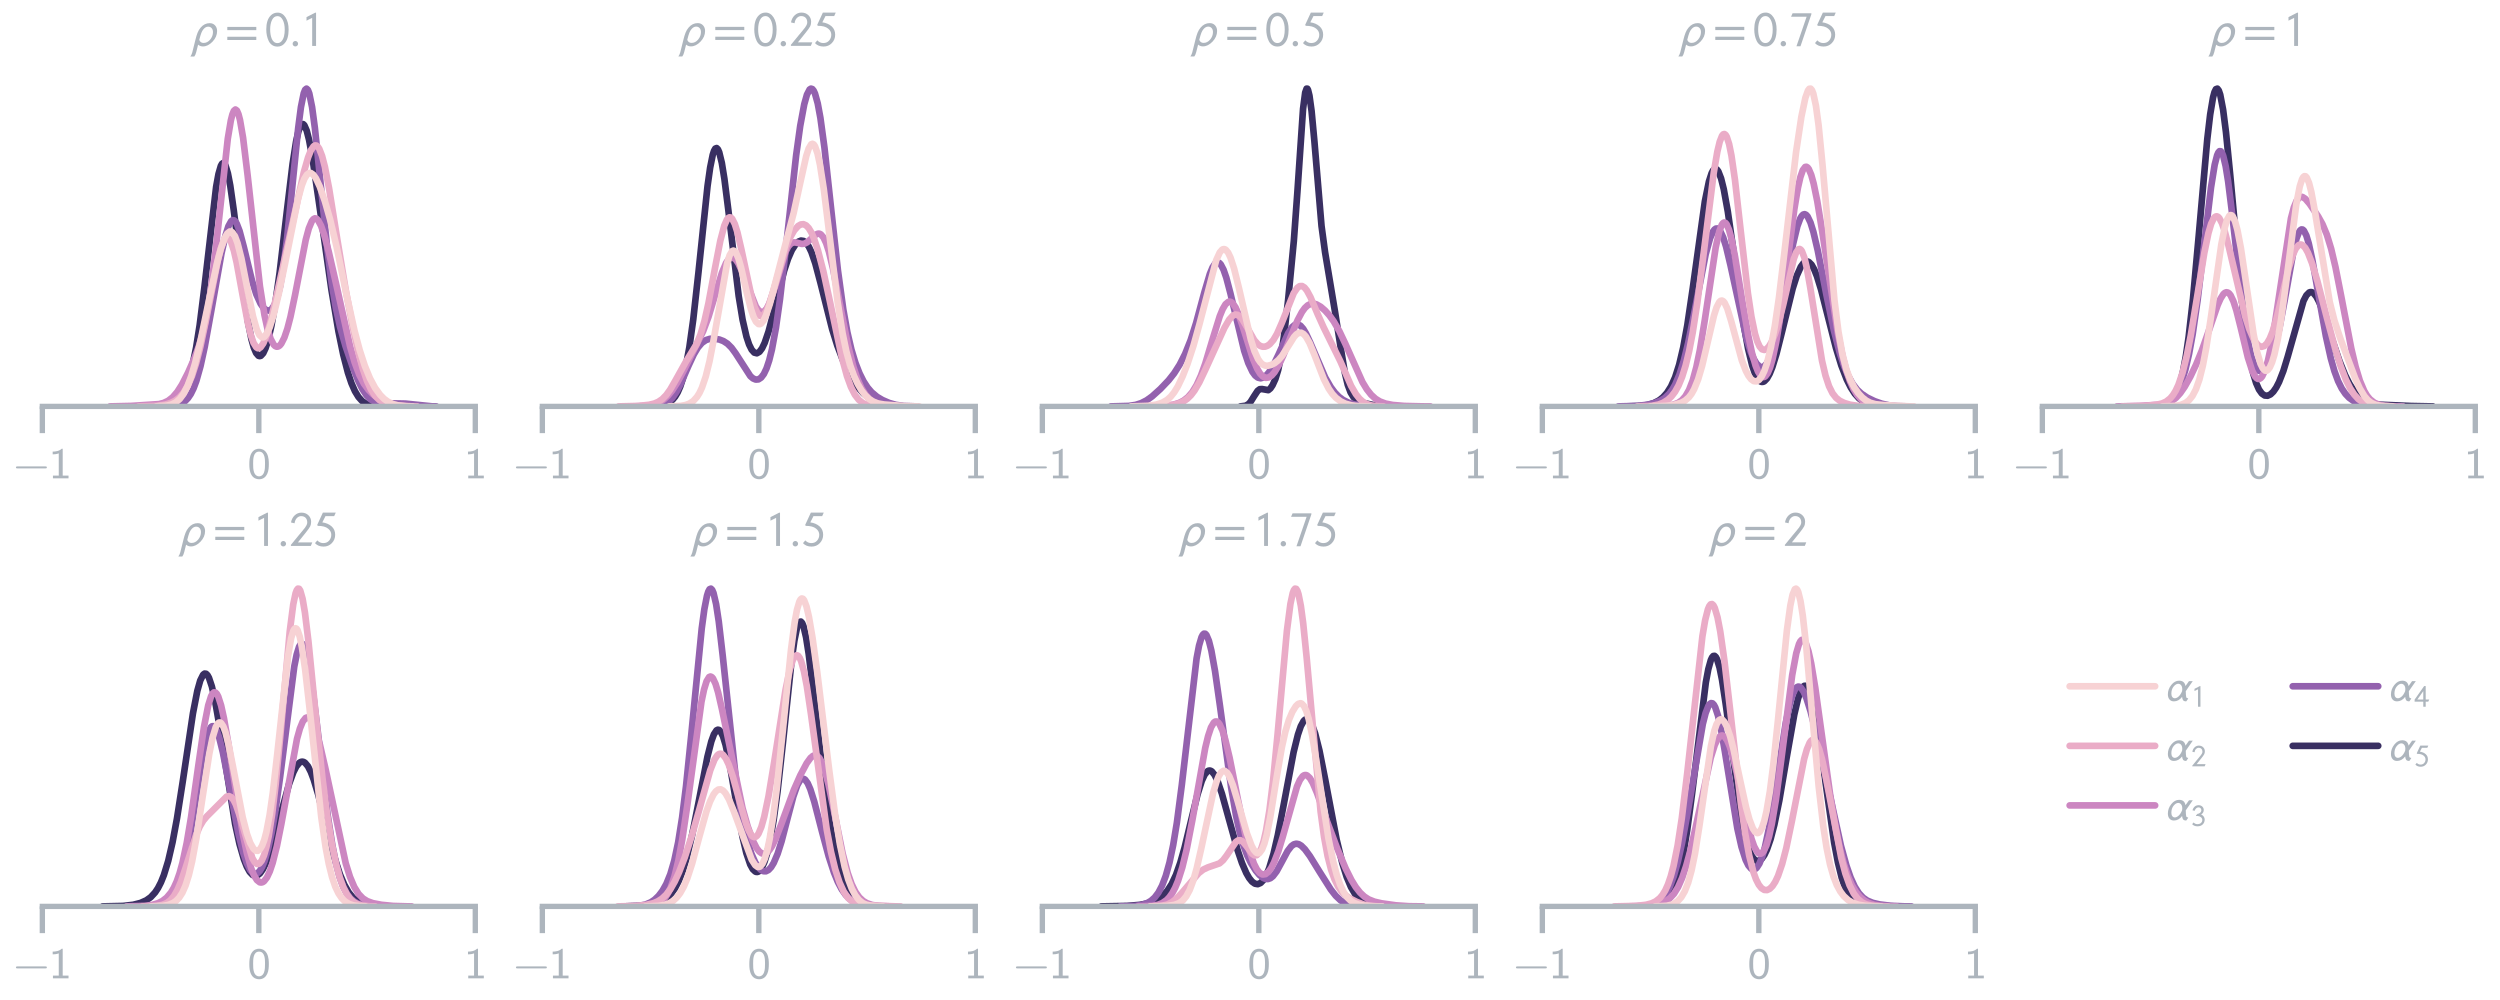 <?xml version="1.0" encoding="utf-8" standalone="no"?>
<!DOCTYPE svg PUBLIC "-//W3C//DTD SVG 1.1//EN"
  "http://www.w3.org/Graphics/SVG/1.1/DTD/svg11.dtd">
<svg xmlns:xlink="http://www.w3.org/1999/xlink" width="561.6pt" height="224.64pt" viewBox="0 0 561.6 224.64" xmlns="http://www.w3.org/2000/svg" version="1.1">
 <defs>
  <style type="text/css">*{stroke-linejoin: round; stroke-linecap: butt}</style>
 </defs>
 <g id="figure_1">
  <g id="patch_1">
   <path d="M 0 224.64
L 561.6 224.64
L 561.6 0
L 0 0
L 0 224.64
z
" style="fill: none"/>
  </g>
  <g id="axes_1">
   <g id="patch_2">
    <path d="M 9.513 91.294
L 106.771 91.294
L 106.771 16.344
L 9.513 16.344
L 9.513 91.294
z
" style="fill: none"/>
   </g>
   <g id="matplotlib.axis_1">
    <g id="xtick_1">
     <g id="line2d_1">
      <path d="M 9.513 91.294
L 9.513 16.344
" clip-path="url(#peefa5296f9)" style="fill: none"/>
     </g>
     <g id="line2d_2">
      <defs>
       <path id="m609f3cce57" d="M 0 0
L 0 6
" style="stroke: #adb5bd; stroke-width: 1.2"/>
      </defs>
      <g>
       <use xlink:href="#m609f3cce57" x="9.513" y="91.294" style="fill: #adb5bd; stroke: #adb5bd; stroke-width: 1.2"/>
      </g>
     </g>
     <g id="text_1">
      <!-- −1 -->
      <g style="fill: #adb5bd" transform="translate(3 107.457) scale(0.096 -0.096)">
       <defs>
        <path id="LMSans8-Regular-2212" d="M 4902 1600
C 4902 1747 4762 1747 4672 1747
L 608 1747
C 518 1747 378 1747 378 1600
C 378 1453 518 1453 608 1453
L 4672 1453
C 4762 1453 4902 1453 4902 1600
z
" transform="scale(0.016)"/>
        <path id="LMSans8-Regular-31" d="M 2906 0
L 2906 403
L 2054 403
L 2054 4333
L 1914 4333
C 1498 3949 973 3923 589 3910
L 589 3507
C 838 3514 1158 3526 1478 3654
L 1478 403
L 627 403
L 627 0
L 2906 0
z
" transform="scale(0.016)"/>
       </defs>
       <use xlink:href="#LMSans8-Regular-2212"/>
       <use xlink:href="#LMSans8-Regular-31" x="82.6"/>
      </g>
     </g>
    </g>
    <g id="xtick_2">
     <g id="line2d_3">
      <path d="M 58.142 91.294
L 58.142 16.344
" clip-path="url(#peefa5296f9)" style="fill: none"/>
     </g>
     <g id="line2d_4">
      <g>
       <use xlink:href="#m609f3cce57" x="58.142" y="91.294" style="fill: #adb5bd; stroke: #adb5bd; stroke-width: 1.2"/>
      </g>
     </g>
     <g id="text_2">
      <!-- 0 -->
      <g style="fill: #adb5bd" transform="translate(55.594 107.457) scale(0.096 -0.096)">
       <defs>
        <path id="LMSans8-Regular-30" d="M 3123 2080
C 3123 2387 3123 3136 2822 3661
C 2496 4237 2003 4333 1696 4333
C 1408 4333 909 4243 589 3693
C 282 3181 269 2483 269 2080
C 269 1606 294 1024 563 538
C 845 19 1318 -134 1696 -134
C 2336 -134 2688 237 2880 640
C 3104 1094 3123 1683 3123 2080
z
M 2566 2163
C 2566 1741 2566 1261 2413 851
C 2234 390 1907 288 1696 288
C 1427 288 1120 442 960 902
C 832 1293 826 1696 826 2163
C 826 2752 826 3910 1696 3910
C 2566 3910 2566 2752 2566 2163
z
" transform="scale(0.016)"/>
       </defs>
       <use xlink:href="#LMSans8-Regular-30"/>
      </g>
     </g>
    </g>
    <g id="xtick_3">
     <g id="line2d_5">
      <path d="M 106.771 91.294
L 106.771 16.344
" clip-path="url(#peefa5296f9)" style="fill: none"/>
     </g>
     <g id="line2d_6">
      <g>
       <use xlink:href="#m609f3cce57" x="106.771" y="91.294" style="fill: #adb5bd; stroke: #adb5bd; stroke-width: 1.2"/>
      </g>
     </g>
     <g id="text_3">
      <!-- 1 -->
      <g style="fill: #adb5bd" transform="translate(104.223 107.457) scale(0.096 -0.096)">
       <use xlink:href="#LMSans8-Regular-31"/>
      </g>
     </g>
    </g>
   </g>
   <g id="matplotlib.axis_2"/>
   <g id="line2d_7">
    <path d="M 32.963 91.289
L 35.87 91.181
L 37.191 90.962
L 38.248 90.601
L 39.305 89.975
L 40.097 89.254
L 40.89 88.229
L 41.683 86.781
L 42.476 84.743
L 43.268 81.904
L 44.061 78.049
L 44.854 73.029
L 45.911 64.597
L 48.553 41.978
L 49.082 39.083
L 49.61 37.26
L 49.874 36.79
L 50.138 36.625
L 50.403 36.766
L 50.667 37.206
L 51.195 38.942
L 51.724 41.693
L 52.517 47.271
L 55.688 72.199
L 56.48 76.189
L 57.009 78.065
L 57.537 79.305
L 58.066 79.919
L 58.33 79.997
L 58.594 79.927
L 59.123 79.355
L 59.651 78.231
L 60.18 76.581
L 60.972 73.167
L 61.765 68.689
L 62.822 61.21
L 64.407 47.742
L 65.729 36.793
L 66.521 31.761
L 67.05 29.459
L 67.578 28.151
L 67.843 27.888
L 68.107 27.886
L 68.371 28.137
L 68.9 29.356
L 69.428 31.418
L 70.221 35.724
L 71.542 44.708
L 74.449 65.066
L 76.034 74.468
L 77.091 79.609
L 78.148 83.699
L 78.941 86.067
L 79.733 87.872
L 80.526 89.176
L 81.319 90.062
L 82.112 90.625
L 83.169 91.029
L 84.49 91.226
L 85.547 91.274
L 85.547 91.274
" clip-path="url(#peefa5296f9)" style="fill: none; stroke: #392f62; stroke-width: 1.5; stroke-linecap: round"/>
   </g>
   <g id="line2d_8">
    <path d="M 35.646 91.29
L 38.778 91.172
L 40.032 90.93
L 40.971 90.533
L 41.598 90.09
L 42.224 89.441
L 42.851 88.518
L 43.478 87.252
L 44.104 85.581
L 45.044 82.245
L 45.984 77.951
L 47.55 69.321
L 49.743 56.977
L 50.683 52.803
L 51.31 50.819
L 51.936 49.679
L 52.249 49.463
L 52.563 49.492
L 52.876 49.763
L 53.189 50.265
L 53.816 51.886
L 54.756 55.418
L 56.635 63.153
L 57.575 66.102
L 58.515 68.179
L 59.142 69.094
L 59.768 69.635
L 60.395 69.772
L 60.708 69.668
L 61.021 69.435
L 61.648 68.517
L 62.274 66.883
L 62.901 64.386
L 63.527 60.902
L 64.467 53.738
L 65.72 41.368
L 66.974 28.872
L 67.6 24.069
L 68.227 20.969
L 68.54 20.173
L 68.853 19.913
L 69.167 20.192
L 69.48 20.996
L 70.106 24.06
L 70.733 28.737
L 71.986 40.882
L 73.552 56.17
L 74.492 63.487
L 75.432 69.116
L 76.372 73.382
L 77.625 77.782
L 79.191 82.34
L 80.445 85.465
L 81.384 87.37
L 82.324 88.793
L 83.264 89.726
L 84.204 90.247
L 85.144 90.486
L 86.71 90.58
L 91.096 90.664
L 97.048 91.278
L 97.988 91.288
L 97.988 91.288
" clip-path="url(#peefa5296f9)" style="fill: none; stroke: #9361ae; stroke-width: 1.5; stroke-linecap: round"/>
   </g>
   <g id="line2d_9">
    <path d="M 24.724 91.291
L 29.532 91.179
L 35.714 90.773
L 36.745 90.514
L 37.775 90.031
L 38.805 89.228
L 39.836 88.026
L 40.866 86.407
L 42.24 83.717
L 43.614 80.599
L 44.644 77.85
L 45.331 75.601
L 46.018 72.8
L 46.705 69.248
L 47.392 64.799
L 48.422 56.412
L 51.17 31.158
L 51.856 27.061
L 52.2 25.712
L 52.543 24.884
L 52.887 24.598
L 53.23 24.859
L 53.574 25.657
L 53.917 26.967
L 54.604 30.951
L 55.634 39.44
L 58.382 64.256
L 59.412 70.786
L 60.099 73.919
L 60.786 76.104
L 61.473 77.405
L 61.816 77.744
L 62.16 77.887
L 62.503 77.838
L 62.847 77.605
L 63.19 77.191
L 63.877 75.838
L 64.564 73.815
L 65.251 71.173
L 66.281 66.263
L 68.685 53.854
L 69.372 51.302
L 70.059 49.659
L 70.403 49.22
L 70.746 49.042
L 71.09 49.119
L 71.433 49.438
L 72.12 50.721
L 72.807 52.694
L 73.837 56.506
L 75.554 63.996
L 78.646 77.836
L 79.676 81.432
L 80.706 84.179
L 81.737 86.159
L 82.767 87.564
L 83.797 88.584
L 85.171 89.578
L 86.545 90.294
L 87.919 90.784
L 89.636 91.123
L 91.697 91.264
L 93.07 91.287
L 93.07 91.287
" clip-path="url(#peefa5296f9)" style="fill: none; stroke: #cc86c1; stroke-width: 1.5; stroke-linecap: round"/>
   </g>
   <g id="line2d_10">
    <path d="M 31.17 91.29
L 35.257 91.163
L 37.143 90.879
L 38.4 90.491
L 39.343 90.017
L 40.286 89.299
L 41.229 88.224
L 42.172 86.661
L 43.115 84.479
L 44.058 81.574
L 45.002 77.913
L 46.259 71.984
L 49.088 57.725
L 49.717 55.458
L 50.345 53.945
L 50.66 53.527
L 50.974 53.355
L 51.289 53.441
L 51.603 53.787
L 51.917 54.39
L 52.546 56.323
L 53.175 59.077
L 54.432 65.969
L 55.689 72.618
L 56.318 75.176
L 56.947 76.998
L 57.576 78.014
L 57.89 78.217
L 58.204 78.222
L 58.519 78.037
L 59.147 77.138
L 59.776 75.616
L 60.719 72.415
L 61.976 67.05
L 68.263 38.635
L 69.207 35.362
L 69.835 33.774
L 70.464 32.842
L 70.778 32.666
L 71.093 32.701
L 71.407 32.954
L 71.721 33.429
L 72.35 35.038
L 72.979 37.459
L 73.922 42.297
L 75.808 53.998
L 77.694 65.316
L 79.266 73.576
L 80.523 79.222
L 81.466 82.722
L 82.409 85.494
L 83.352 87.542
L 84.295 88.954
L 85.238 89.872
L 86.181 90.443
L 87.439 90.872
L 89.011 91.129
L 91.525 91.268
L 93.726 91.291
L 93.726 91.291
" clip-path="url(#peefa5296f9)" style="fill: none; stroke: #eaacc7; stroke-width: 1.5; stroke-linecap: round"/>
   </g>
   <g id="line2d_11">
    <path d="M 35.166 91.279
L 37.476 91.124
L 38.631 90.828
L 39.498 90.383
L 40.364 89.636
L 41.231 88.47
L 42.097 86.781
L 42.964 84.491
L 43.83 81.581
L 44.985 76.837
L 47.007 67.152
L 48.74 59.166
L 49.606 55.901
L 50.472 53.467
L 51.05 52.448
L 51.628 52.005
L 51.917 52.022
L 52.205 52.206
L 52.783 53.083
L 53.361 54.629
L 54.227 58.049
L 55.382 63.907
L 56.826 71.047
L 57.693 74.057
L 58.27 75.265
L 58.848 75.783
L 59.137 75.786
L 59.426 75.627
L 60.003 74.856
L 60.581 73.554
L 61.447 70.81
L 62.602 66.099
L 64.046 59.143
L 66.935 44.775
L 67.801 41.634
L 68.379 40.151
L 68.956 39.219
L 69.534 38.847
L 69.823 38.862
L 70.4 39.259
L 70.978 40.084
L 71.844 41.946
L 72.999 45.263
L 74.155 49.32
L 75.599 55.38
L 77.909 66.512
L 79.642 74.311
L 80.797 78.643
L 81.953 82.186
L 83.108 84.991
L 84.263 87.143
L 85.418 88.733
L 86.285 89.604
L 87.151 90.239
L 88.306 90.784
L 89.461 91.076
L 91.194 91.247
L 92.638 91.284
L 92.638 91.284
" clip-path="url(#peefa5296f9)" style="fill: none; stroke: #f7d2d4; stroke-width: 1.5; stroke-linecap: round"/>
   </g>
   <g id="patch_3">
    <path d="M 9.513 91.294
L 106.771 91.294
" style="fill: none; stroke: #adb5bd; stroke-width: 1.2; stroke-linejoin: miter; stroke-linecap: square"/>
   </g>
   <g id="text_4">
    <!-- $\rho=0.1$ -->
    <g style="fill: #adb5bd" transform="translate(43.13 10.344) scale(0.108 -0.108)">
     <defs>
      <path id="STIXNonUnicode-Italic-e1e8" d="M 38 -838
L 435 755
Q 576 1338 723 1709
Q 870 2080 1126 2381
Q 1619 2957 2304 2957
Q 2726 2957 2995 2669
Q 3264 2381 3264 1933
Q 3264 1171 2669 550
Q 2074 -70 1421 -70
Q 1062 -70 794 160
L 550 -813
Q 461 -1171 301 -1382
L -211 -1382
Q -32 -1120 38 -838
z
M 2726 1798
Q 2726 2118 2553 2310
Q 2381 2502 2099 2502
Q 1773 2502 1498 2176
Q 1331 1984 1216 1693
Q 1101 1402 947 781
Q 1094 384 1504 384
Q 1997 384 2361 819
Q 2726 1254 2726 1798
z
" transform="scale(0.016)"/>
      <path id="STIXGeneral-Regular-3d" d="M 4077 2048
L 307 2048
L 307 2470
L 4077 2470
L 4077 2048
z
M 4077 768
L 307 768
L 307 1190
L 4077 1190
L 4077 768
z
" transform="scale(0.016)"/>
      <path id="STIXGeneral-Regular-1d7e2" d="M 3053 2112
Q 3053 1523 2915 1046
Q 2778 570 2438 240
Q 2099 -90 1600 -90
Q 1203 -90 912 108
Q 621 307 461 643
Q 301 979 224 1353
Q 147 1728 147 2150
Q 147 2746 294 3222
Q 442 3699 787 4012
Q 1133 4326 1626 4326
Q 2253 4326 2653 3708
Q 3053 3091 3053 2112
z
M 2547 2112
Q 2547 2893 2288 3382
Q 2029 3872 1613 3872
Q 1139 3872 896 3376
Q 653 2880 653 2138
Q 653 1805 701 1507
Q 749 1210 854 944
Q 960 678 1152 521
Q 1344 365 1600 365
Q 1926 365 2147 627
Q 2368 890 2457 1270
Q 2547 1651 2547 2112
z
" transform="scale(0.016)"/>
      <path id="STIXGeneral-Regular-2e" d="M 1158 275
Q 1158 134 1052 32
Q 947 -70 800 -70
Q 653 -70 550 32
Q 448 134 448 281
Q 448 429 553 534
Q 659 640 806 640
Q 947 640 1052 531
Q 1158 422 1158 275
z
" transform="scale(0.016)"/>
      <path id="STIXGeneral-Regular-1d7e3" d="M 1933 0
L 1427 0
L 1427 3648
Q 1286 3584 1008 3440
Q 730 3296 691 3277
L 691 3744
L 1843 4333
L 1933 4301
L 1933 0
z
" transform="scale(0.016)"/>
     </defs>
     <use xlink:href="#STIXNonUnicode-Italic-e1e8" transform="translate(0 0.297)"/>
     <use xlink:href="#STIXGeneral-Regular-3d" transform="translate(68.52 0.297)"/>
     <use xlink:href="#STIXGeneral-Regular-1d7e2" transform="translate(152.14 0.297)"/>
     <use xlink:href="#STIXGeneral-Regular-2e" transform="translate(202.14 0.297)"/>
     <use xlink:href="#STIXGeneral-Regular-1d7e3" transform="translate(227.14 0.297)"/>
    </g>
   </g>
  </g>
  <g id="axes_2">
   <g id="patch_4">
    <path d="M 121.833 91.294
L 219.091 91.294
L 219.091 16.344
L 121.833 16.344
L 121.833 91.294
z
" style="fill: none"/>
   </g>
   <g id="matplotlib.axis_3">
    <g id="xtick_4">
     <g id="line2d_12">
      <path d="M 121.833 91.294
L 121.833 16.344
" clip-path="url(#p06b3cab708)" style="fill: none"/>
     </g>
     <g id="line2d_13">
      <g>
       <use xlink:href="#m609f3cce57" x="121.833" y="91.294" style="fill: #adb5bd; stroke: #adb5bd; stroke-width: 1.2"/>
      </g>
     </g>
     <g id="text_5">
      <!-- −1 -->
      <g style="fill: #adb5bd" transform="translate(115.32 107.457) scale(0.096 -0.096)">
       <use xlink:href="#LMSans8-Regular-2212"/>
       <use xlink:href="#LMSans8-Regular-31" x="82.6"/>
      </g>
     </g>
    </g>
    <g id="xtick_5">
     <g id="line2d_14">
      <path d="M 170.462 91.294
L 170.462 16.344
" clip-path="url(#p06b3cab708)" style="fill: none"/>
     </g>
     <g id="line2d_15">
      <g>
       <use xlink:href="#m609f3cce57" x="170.462" y="91.294" style="fill: #adb5bd; stroke: #adb5bd; stroke-width: 1.2"/>
      </g>
     </g>
     <g id="text_6">
      <!-- 0 -->
      <g style="fill: #adb5bd" transform="translate(167.914 107.457) scale(0.096 -0.096)">
       <use xlink:href="#LMSans8-Regular-30"/>
      </g>
     </g>
    </g>
    <g id="xtick_6">
     <g id="line2d_16">
      <path d="M 219.091 91.294
L 219.091 16.344
" clip-path="url(#p06b3cab708)" style="fill: none"/>
     </g>
     <g id="line2d_17">
      <g>
       <use xlink:href="#m609f3cce57" x="219.091" y="91.294" style="fill: #adb5bd; stroke: #adb5bd; stroke-width: 1.2"/>
      </g>
     </g>
     <g id="text_7">
      <!-- 1 -->
      <g style="fill: #adb5bd" transform="translate(216.543 107.457) scale(0.096 -0.096)">
       <use xlink:href="#LMSans8-Regular-31"/>
      </g>
     </g>
    </g>
   </g>
   <g id="matplotlib.axis_4"/>
   <g id="line2d_18">
    <path d="M 145.528 91.284
L 148.152 91.143
L 149.318 90.89
L 150.193 90.502
L 151.068 89.82
L 151.651 89.119
L 152.234 88.143
L 152.817 86.81
L 153.4 85.028
L 153.984 82.702
L 154.858 78.008
L 155.733 71.742
L 156.899 61.228
L 158.94 41.803
L 159.524 37.666
L 160.107 34.784
L 160.398 33.887
L 160.69 33.377
L 160.982 33.262
L 161.273 33.54
L 161.565 34.201
L 162.148 36.589
L 162.731 40.188
L 163.606 47.133
L 165.939 66.517
L 166.813 71.821
L 167.688 75.631
L 168.271 77.384
L 168.854 78.563
L 169.438 79.211
L 170.021 79.361
L 170.604 79.035
L 171.187 78.251
L 171.77 77.032
L 172.645 74.476
L 173.811 70.071
L 176.144 60.828
L 177.019 58.158
L 177.894 56.154
L 178.768 54.815
L 179.351 54.282
L 179.935 54.045
L 180.518 54.129
L 181.101 54.566
L 181.684 55.388
L 182.267 56.609
L 183.142 59.151
L 184.308 63.535
L 186.933 73.934
L 188.099 77.651
L 189.265 80.726
L 190.432 83.275
L 191.598 85.371
L 192.764 87.046
L 193.931 88.345
L 195.097 89.332
L 196.263 90.066
L 197.721 90.688
L 199.179 91.043
L 200.929 91.228
L 203.553 91.289
L 203.553 91.289
" clip-path="url(#p06b3cab708)" style="fill: none; stroke: #392f62; stroke-width: 1.5; stroke-linecap: round"/>
   </g>
   <g id="line2d_19">
    <path d="M 145.864 91.281
L 147.983 91.144
L 149.193 90.822
L 150.101 90.309
L 151.009 89.441
L 151.917 88.139
L 152.825 86.408
L 154.64 82.218
L 155.851 79.614
L 156.759 78.092
L 157.667 77.028
L 158.575 76.397
L 159.482 76.112
L 160.39 76.07
L 161.601 76.272
L 162.509 76.619
L 163.417 77.206
L 164.325 78.112
L 165.232 79.35
L 168.561 84.502
L 169.167 85.017
L 169.772 85.271
L 170.377 85.223
L 170.982 84.825
L 171.588 84.024
L 172.193 82.754
L 172.798 80.941
L 173.403 78.516
L 174.311 73.618
L 175.219 67.199
L 176.43 56.749
L 178.851 34.841
L 179.758 28.297
L 180.666 23.42
L 181.272 21.265
L 181.877 20.099
L 182.18 19.913
L 182.482 20.005
L 182.785 20.38
L 183.087 21.043
L 183.693 23.225
L 184.298 26.501
L 185.206 33.166
L 186.719 47.03
L 188.232 60.728
L 189.443 69.543
L 190.35 74.611
L 191.258 78.517
L 192.166 81.518
L 193.074 83.844
L 193.982 85.657
L 194.89 87.055
L 195.798 88.114
L 197.008 89.13
L 198.219 89.851
L 199.732 90.507
L 201.245 90.941
L 203.061 91.198
L 205.784 91.288
L 206.087 91.29
L 206.087 91.29
" clip-path="url(#p06b3cab708)" style="fill: none; stroke: #9361ae; stroke-width: 1.5; stroke-linecap: round"/>
   </g>
   <g id="line2d_20">
    <path d="M 142.445 91.287
L 145.484 91.151
L 147.003 90.846
L 148.219 90.336
L 149.131 89.73
L 150.042 88.886
L 150.954 87.78
L 152.17 85.896
L 153.689 83.044
L 157.944 74.426
L 159.16 71.171
L 160.679 66.158
L 162.199 61.213
L 163.11 59.067
L 163.718 58.195
L 164.326 57.833
L 164.63 57.848
L 165.238 58.255
L 165.845 59.12
L 166.757 61.096
L 169.796 68.851
L 170.404 69.712
L 171.012 70.112
L 171.316 70.12
L 171.62 69.994
L 172.227 69.334
L 172.835 68.151
L 173.747 65.546
L 176.482 56.506
L 177.09 55.34
L 177.698 54.672
L 178.305 54.44
L 178.913 54.504
L 180.129 54.801
L 180.737 54.727
L 181.345 54.409
L 182.256 53.583
L 183.168 52.747
L 183.776 52.481
L 184.08 52.499
L 184.384 52.641
L 184.991 53.343
L 185.599 54.643
L 186.207 56.534
L 187.119 60.327
L 188.638 68.172
L 190.462 77.448
L 191.677 82.316
L 192.589 85.083
L 193.501 87.146
L 194.412 88.618
L 195.324 89.63
L 196.236 90.3
L 197.148 90.728
L 198.363 91.049
L 200.187 91.238
L 202.922 91.29
L 202.922 91.29
" clip-path="url(#p06b3cab708)" style="fill: none; stroke: #cc86c1; stroke-width: 1.5; stroke-linecap: round"/>
   </g>
   <g id="line2d_21">
    <path d="M 138.988 91.291
L 143.434 91.182
L 145.805 90.927
L 146.99 90.644
L 147.88 90.267
L 148.769 89.663
L 149.658 88.758
L 150.547 87.525
L 151.733 85.468
L 154.104 81.21
L 156.475 77.322
L 157.364 75.13
L 158.254 72.086
L 159.143 68.124
L 160.625 60.177
L 161.81 54.078
L 162.7 50.7
L 163.292 49.338
L 163.589 48.967
L 163.885 48.812
L 164.182 48.875
L 164.478 49.153
L 165.071 50.324
L 165.664 52.22
L 166.553 56.058
L 168.924 67.105
L 169.517 69.002
L 170.11 70.295
L 170.702 70.935
L 170.999 71.008
L 171.295 70.921
L 171.592 70.678
L 172.184 69.764
L 172.777 68.354
L 173.666 65.558
L 176.63 55.423
L 177.52 53.299
L 178.409 51.755
L 179.298 50.765
L 179.891 50.423
L 180.484 50.363
L 181.076 50.624
L 181.669 51.236
L 182.262 52.221
L 182.855 53.576
L 183.744 56.253
L 184.93 60.825
L 186.412 67.633
L 189.079 80.163
L 190.265 84.495
L 191.154 86.93
L 192.043 88.675
L 192.932 89.83
L 193.822 90.535
L 194.711 90.931
L 195.896 91.175
L 197.971 91.282
L 197.971 91.282
" clip-path="url(#p06b3cab708)" style="fill: none; stroke: #eaacc7; stroke-width: 1.5; stroke-linecap: round"/>
   </g>
   <g id="line2d_22">
    <path d="M 150.362 91.288
L 152.901 91.183
L 154.029 90.975
L 154.875 90.656
L 155.721 90.098
L 156.567 89.171
L 157.131 88.265
L 157.695 87.061
L 158.542 84.57
L 159.388 81.143
L 160.234 76.791
L 163.336 59.163
L 163.9 57.35
L 164.464 56.413
L 164.746 56.294
L 165.028 56.408
L 165.311 56.745
L 165.875 58.028
L 166.439 59.969
L 167.849 66.107
L 168.695 69.45
L 169.259 71.14
L 169.823 72.27
L 170.387 72.791
L 170.669 72.82
L 170.951 72.699
L 171.515 72.029
L 172.079 70.844
L 172.926 68.3
L 174.336 62.897
L 176.592 54.253
L 178.284 47.856
L 179.695 41.395
L 181.105 35.083
L 181.669 33.348
L 182.233 32.415
L 182.515 32.303
L 182.797 32.446
L 183.079 32.851
L 183.643 34.446
L 184.207 37.035
L 185.053 42.48
L 186.181 51.608
L 188.156 67.783
L 189.284 74.931
L 190.13 78.977
L 190.976 82.058
L 191.822 84.413
L 192.668 86.247
L 193.514 87.688
L 194.361 88.795
L 195.207 89.608
L 196.053 90.169
L 197.181 90.614
L 198.591 90.865
L 203.104 91.211
L 206.488 91.291
L 206.488 91.291
" clip-path="url(#p06b3cab708)" style="fill: none; stroke: #f7d2d4; stroke-width: 1.5; stroke-linecap: round"/>
   </g>
   <g id="patch_5">
    <path d="M 121.833 91.294
L 219.091 91.294
" style="fill: none; stroke: #adb5bd; stroke-width: 1.2; stroke-linejoin: miter; stroke-linecap: square"/>
   </g>
   <g id="text_8">
    <!-- $\rho=0.25$ -->
    <g style="fill: #adb5bd" transform="translate(152.75 10.344) scale(0.108 -0.108)">
     <defs>
      <path id="STIXGeneral-Regular-1d7e4" d="M 3002 454
L 2816 0
L 224 0
L 224 134
L 1344 1504
L 1344 1498
L 1702 1933
Q 1952 2234 2054 2365
Q 2157 2496 2253 2685
Q 2349 2874 2349 3040
Q 2349 3437 2134 3654
Q 1920 3872 1549 3872
Q 1254 3872 1008 3629
Q 762 3386 698 2938
L 237 3046
Q 339 3616 716 3971
Q 1094 4326 1594 4326
Q 2150 4326 2502 3980
Q 2854 3635 2854 3142
Q 2854 2784 2720 2525
Q 2586 2266 2157 1728
L 1133 454
L 3002 454
z
" transform="scale(0.016)"/>
      <path id="STIXGeneral-Regular-1d7e7" d="M 2931 4326
L 2726 3872
L 1594 3872
L 1184 3059
Q 1914 2957 2384 2544
Q 2854 2131 2854 1446
Q 2854 813 2422 361
Q 1990 -90 1344 -90
Q 640 -90 230 358
L 531 717
Q 858 365 1312 365
Q 1786 365 2067 688
Q 2349 1011 2349 1446
Q 2349 1920 1926 2253
Q 1498 2605 602 2605
L 512 2714
L 1254 4326
L 2931 4326
z
" transform="scale(0.016)"/>
     </defs>
     <use xlink:href="#STIXNonUnicode-Italic-e1e8" transform="translate(0 0.406)"/>
     <use xlink:href="#STIXGeneral-Regular-3d" transform="translate(68.52 0.406)"/>
     <use xlink:href="#STIXGeneral-Regular-1d7e2" transform="translate(152.14 0.406)"/>
     <use xlink:href="#STIXGeneral-Regular-2e" transform="translate(202.14 0.406)"/>
     <use xlink:href="#STIXGeneral-Regular-1d7e4" transform="translate(227.14 0.406)"/>
     <use xlink:href="#STIXGeneral-Regular-1d7e7" transform="translate(277.14 0.406)"/>
    </g>
   </g>
  </g>
  <g id="axes_3">
   <g id="patch_6">
    <path d="M 234.153 91.294
L 331.411 91.294
L 331.411 16.344
L 234.153 16.344
L 234.153 91.294
z
" style="fill: none"/>
   </g>
   <g id="matplotlib.axis_5">
    <g id="xtick_7">
     <g id="line2d_23">
      <path d="M 234.153 91.294
L 234.153 16.344
" clip-path="url(#p9ed7149e3e)" style="fill: none"/>
     </g>
     <g id="line2d_24">
      <g>
       <use xlink:href="#m609f3cce57" x="234.153" y="91.294" style="fill: #adb5bd; stroke: #adb5bd; stroke-width: 1.2"/>
      </g>
     </g>
     <g id="text_9">
      <!-- −1 -->
      <g style="fill: #adb5bd" transform="translate(227.64 107.457) scale(0.096 -0.096)">
       <use xlink:href="#LMSans8-Regular-2212"/>
       <use xlink:href="#LMSans8-Regular-31" x="82.6"/>
      </g>
     </g>
    </g>
    <g id="xtick_8">
     <g id="line2d_25">
      <path d="M 282.782 91.294
L 282.782 16.344
" clip-path="url(#p9ed7149e3e)" style="fill: none"/>
     </g>
     <g id="line2d_26">
      <g>
       <use xlink:href="#m609f3cce57" x="282.782" y="91.294" style="fill: #adb5bd; stroke: #adb5bd; stroke-width: 1.2"/>
      </g>
     </g>
     <g id="text_10">
      <!-- 0 -->
      <g style="fill: #adb5bd" transform="translate(280.234 107.457) scale(0.096 -0.096)">
       <use xlink:href="#LMSans8-Regular-30"/>
      </g>
     </g>
    </g>
    <g id="xtick_9">
     <g id="line2d_27">
      <path d="M 331.411 91.294
L 331.411 16.344
" clip-path="url(#p9ed7149e3e)" style="fill: none"/>
     </g>
     <g id="line2d_28">
      <g>
       <use xlink:href="#m609f3cce57" x="331.411" y="91.294" style="fill: #adb5bd; stroke: #adb5bd; stroke-width: 1.2"/>
      </g>
     </g>
     <g id="text_11">
      <!-- 1 -->
      <g style="fill: #adb5bd" transform="translate(328.863 107.457) scale(0.096 -0.096)">
       <use xlink:href="#LMSans8-Regular-31"/>
      </g>
     </g>
    </g>
   </g>
   <g id="matplotlib.axis_6"/>
   <g id="line2d_29">
    <path d="M 278.685 91.286
L 279.802 91.148
L 280.44 90.8
L 280.918 90.289
L 281.715 89.006
L 282.513 87.794
L 282.991 87.432
L 283.47 87.391
L 284.905 87.644
L 285.383 87.256
L 285.862 86.542
L 286.499 85.15
L 287.137 83.087
L 287.775 79.969
L 288.413 75.636
L 289.37 67.326
L 290.646 54.141
L 291.443 43.183
L 292.719 24.445
L 293.197 20.79
L 293.516 19.913
L 293.676 19.918
L 293.835 20.194
L 294.154 21.474
L 294.632 24.935
L 295.27 31.776
L 296.865 50.751
L 297.662 56.657
L 299.895 70.018
L 301.171 78.092
L 302.127 83.825
L 302.765 86.466
L 303.403 88.167
L 304.041 89.204
L 304.679 89.815
L 305.476 90.253
L 306.593 90.585
L 309.941 91.28
L 310.42 91.29
L 310.42 91.29
" clip-path="url(#p9ed7149e3e)" style="fill: none; stroke: #392f62; stroke-width: 1.5; stroke-linecap: round"/>
   </g>
   <g id="line2d_30">
    <path d="M 249.567 91.292
L 253.578 91.183
L 255.12 90.949
L 256.354 90.559
L 257.588 89.924
L 258.822 89.038
L 260.673 87.373
L 262.524 85.426
L 263.758 83.864
L 264.992 81.933
L 266.225 79.502
L 267.459 76.421
L 268.693 72.558
L 270.544 65.688
L 271.778 61.539
L 272.395 60.051
L 273.012 59.148
L 273.321 58.948
L 273.629 58.926
L 273.938 59.084
L 274.246 59.421
L 274.863 60.605
L 275.48 62.392
L 276.405 65.906
L 279.49 78.787
L 280.416 81.561
L 281.341 83.516
L 281.958 84.355
L 282.575 84.835
L 283.192 84.978
L 283.809 84.81
L 284.426 84.361
L 285.043 83.659
L 285.969 82.196
L 287.202 79.656
L 289.362 74.883
L 290.287 73.467
L 290.904 72.954
L 291.521 72.848
L 292.138 73.16
L 292.755 73.862
L 293.372 74.895
L 294.298 76.883
L 297.691 84.79
L 298.925 86.936
L 299.85 88.185
L 300.776 89.138
L 301.701 89.835
L 302.935 90.452
L 304.169 90.827
L 306.02 91.126
L 308.488 91.266
L 310.956 91.292
L 310.956 91.292
" clip-path="url(#p9ed7149e3e)" style="fill: none; stroke: #9361ae; stroke-width: 1.5; stroke-linecap: round"/>
   </g>
   <g id="line2d_31">
    <path d="M 256.836 91.292
L 261.695 91.175
L 263.638 90.894
L 264.934 90.484
L 265.906 89.976
L 266.878 89.208
L 267.849 88.08
L 268.821 86.486
L 269.793 84.342
L 270.765 81.636
L 272.385 76.243
L 274.004 71.036
L 274.652 69.456
L 275.3 68.351
L 275.948 67.808
L 276.272 67.764
L 276.596 67.873
L 276.92 68.133
L 277.567 69.084
L 278.215 70.535
L 279.187 73.382
L 281.455 80.575
L 282.426 82.862
L 283.074 83.928
L 283.722 84.599
L 284.37 84.878
L 285.018 84.784
L 285.666 84.347
L 286.314 83.602
L 287.285 81.993
L 288.257 79.914
L 290.201 75.02
L 291.497 71.923
L 292.468 70.089
L 293.116 69.196
L 293.764 68.593
L 294.412 68.272
L 295.06 68.208
L 295.708 68.361
L 296.679 68.908
L 297.651 69.747
L 298.623 70.834
L 299.595 72.181
L 300.891 74.424
L 302.186 77.157
L 306.073 85.853
L 307.045 87.453
L 308.017 88.684
L 308.989 89.569
L 309.961 90.171
L 311.256 90.658
L 312.876 90.971
L 315.468 91.189
L 319.679 91.287
L 321.298 91.292
L 321.298 91.292
" clip-path="url(#p9ed7149e3e)" style="fill: none; stroke: #cc86c1; stroke-width: 1.5; stroke-linecap: round"/>
   </g>
   <g id="line2d_32">
    <path d="M 257.328 91.292
L 261.624 91.19
L 263.503 90.964
L 264.846 90.62
L 265.92 90.133
L 266.725 89.572
L 267.531 88.784
L 268.337 87.729
L 269.411 85.899
L 270.753 83.087
L 275.049 73.657
L 276.123 71.801
L 276.929 70.909
L 277.466 70.657
L 278.003 70.72
L 278.54 71.095
L 279.077 71.749
L 279.882 73.1
L 281.762 76.414
L 282.567 77.335
L 283.104 77.707
L 283.641 77.884
L 284.178 77.874
L 284.715 77.679
L 285.252 77.299
L 286.058 76.369
L 286.863 74.997
L 287.937 72.553
L 290.622 65.849
L 291.428 64.662
L 291.965 64.279
L 292.502 64.255
L 293.039 64.588
L 293.576 65.251
L 294.381 66.742
L 295.992 70.555
L 297.335 73.532
L 301.094 81.162
L 303.511 86.681
L 304.585 88.534
L 305.39 89.555
L 306.196 90.275
L 307.001 90.742
L 308.075 91.08
L 309.418 91.242
L 310.76 91.284
L 310.76 91.284
" clip-path="url(#p9ed7149e3e)" style="fill: none; stroke: #eaacc7; stroke-width: 1.5; stroke-linecap: round"/>
   </g>
   <g id="line2d_33">
    <path d="M 254.107 91.291
L 257.872 91.168
L 259.754 90.883
L 261.099 90.454
L 262.175 89.836
L 262.981 89.115
L 263.788 88.109
L 264.595 86.784
L 265.671 84.533
L 266.746 81.785
L 268.091 77.697
L 269.436 72.858
L 273.201 58.473
L 274.008 56.704
L 274.545 56.086
L 274.814 55.963
L 275.083 55.969
L 275.352 56.103
L 275.89 56.754
L 276.428 57.885
L 277.235 60.356
L 278.31 64.69
L 281 76.312
L 281.806 78.864
L 282.613 80.659
L 283.151 81.433
L 283.689 81.906
L 284.227 82.131
L 284.765 82.165
L 285.571 81.965
L 286.378 81.54
L 287.185 80.884
L 287.992 79.95
L 289.067 78.291
L 290.681 75.704
L 291.219 75.116
L 291.757 74.781
L 292.295 74.745
L 292.832 75.027
L 293.37 75.624
L 294.177 77.046
L 295.253 79.644
L 297.404 85.192
L 298.48 87.297
L 299.287 88.473
L 300.094 89.35
L 301.169 90.163
L 302.245 90.683
L 303.59 91.051
L 305.203 91.234
L 307.624 91.29
L 307.624 91.29
" clip-path="url(#p9ed7149e3e)" style="fill: none; stroke: #f7d2d4; stroke-width: 1.5; stroke-linecap: round"/>
   </g>
   <g id="patch_7">
    <path d="M 234.153 91.294
L 331.411 91.294
" style="fill: none; stroke: #adb5bd; stroke-width: 1.2; stroke-linejoin: miter; stroke-linecap: square"/>
   </g>
   <g id="text_12">
    <!-- $\rho=0.5$ -->
    <g style="fill: #adb5bd" transform="translate(267.77 10.344) scale(0.108 -0.108)">
     <use xlink:href="#STIXNonUnicode-Italic-e1e8" transform="translate(0 0.406)"/>
     <use xlink:href="#STIXGeneral-Regular-3d" transform="translate(68.52 0.406)"/>
     <use xlink:href="#STIXGeneral-Regular-1d7e2" transform="translate(152.14 0.406)"/>
     <use xlink:href="#STIXGeneral-Regular-2e" transform="translate(202.14 0.406)"/>
     <use xlink:href="#STIXGeneral-Regular-1d7e7" transform="translate(227.14 0.406)"/>
    </g>
   </g>
  </g>
  <g id="axes_4">
   <g id="patch_8">
    <path d="M 346.473 91.294
L 443.731 91.294
L 443.731 16.344
L 346.473 16.344
L 346.473 91.294
z
" style="fill: none"/>
   </g>
   <g id="matplotlib.axis_7">
    <g id="xtick_10">
     <g id="line2d_34">
      <path d="M 346.473 91.294
L 346.473 16.344
" clip-path="url(#pe3c2df213a)" style="fill: none"/>
     </g>
     <g id="line2d_35">
      <g>
       <use xlink:href="#m609f3cce57" x="346.473" y="91.294" style="fill: #adb5bd; stroke: #adb5bd; stroke-width: 1.2"/>
      </g>
     </g>
     <g id="text_13">
      <!-- −1 -->
      <g style="fill: #adb5bd" transform="translate(339.96 107.457) scale(0.096 -0.096)">
       <use xlink:href="#LMSans8-Regular-2212"/>
       <use xlink:href="#LMSans8-Regular-31" x="82.6"/>
      </g>
     </g>
    </g>
    <g id="xtick_11">
     <g id="line2d_36">
      <path d="M 395.102 91.294
L 395.102 16.344
" clip-path="url(#pe3c2df213a)" style="fill: none"/>
     </g>
     <g id="line2d_37">
      <g>
       <use xlink:href="#m609f3cce57" x="395.102" y="91.294" style="fill: #adb5bd; stroke: #adb5bd; stroke-width: 1.2"/>
      </g>
     </g>
     <g id="text_14">
      <!-- 0 -->
      <g style="fill: #adb5bd" transform="translate(392.554 107.457) scale(0.096 -0.096)">
       <use xlink:href="#LMSans8-Regular-30"/>
      </g>
     </g>
    </g>
    <g id="xtick_12">
     <g id="line2d_38">
      <path d="M 443.731 91.294
L 443.731 16.344
" clip-path="url(#pe3c2df213a)" style="fill: none"/>
     </g>
     <g id="line2d_39">
      <g>
       <use xlink:href="#m609f3cce57" x="443.731" y="91.294" style="fill: #adb5bd; stroke: #adb5bd; stroke-width: 1.2"/>
      </g>
     </g>
     <g id="text_15">
      <!-- 1 -->
      <g style="fill: #adb5bd" transform="translate(441.183 107.457) scale(0.096 -0.096)">
       <use xlink:href="#LMSans8-Regular-31"/>
      </g>
     </g>
    </g>
   </g>
   <g id="matplotlib.axis_8"/>
   <g id="line2d_40">
    <path d="M 365.375 91.288
L 368.713 91.174
L 370.231 90.947
L 371.445 90.582
L 372.659 89.96
L 373.57 89.25
L 374.48 88.239
L 375.391 86.799
L 376.301 84.757
L 377.212 81.904
L 378.122 78.043
L 379.033 73.067
L 380.247 64.858
L 382.978 45.243
L 383.889 40.783
L 384.496 38.901
L 384.799 38.323
L 385.103 37.996
L 385.406 37.92
L 385.71 38.096
L 386.014 38.518
L 386.621 40.076
L 387.228 42.51
L 388.138 47.541
L 389.352 55.987
L 391.78 73.312
L 392.691 78.328
L 393.601 82.079
L 394.208 83.845
L 394.815 85.036
L 395.422 85.674
L 395.726 85.794
L 396.029 85.786
L 396.333 85.652
L 396.94 85.023
L 397.547 83.937
L 398.154 82.43
L 399.065 79.489
L 400.279 74.678
L 402.707 64.822
L 403.617 61.972
L 404.528 59.936
L 405.135 59.106
L 405.742 58.741
L 406.045 58.739
L 406.349 58.861
L 406.956 59.473
L 407.563 60.56
L 408.17 62.084
L 409.08 65.041
L 410.598 71.005
L 412.419 78.126
L 413.633 82.091
L 414.847 85.23
L 415.758 87.046
L 416.668 88.441
L 417.579 89.464
L 418.489 90.177
L 419.4 90.647
L 420.614 91.007
L 422.132 91.204
L 424.863 91.286
L 425.774 91.291
L 425.774 91.291
" clip-path="url(#pe3c2df213a)" style="fill: none; stroke: #392f62; stroke-width: 1.5; stroke-linecap: round"/>
   </g>
   <g id="line2d_41">
    <path d="M 363.558 91.291
L 367.808 91.184
L 370.096 90.906
L 371.731 90.508
L 373.038 89.978
L 374.019 89.357
L 375 88.42
L 375.653 87.544
L 376.307 86.407
L 377.288 84.104
L 378.268 80.969
L 379.249 76.966
L 380.557 70.502
L 383.172 57.07
L 384.153 53.518
L 384.806 52.024
L 385.133 51.579
L 385.46 51.345
L 385.787 51.326
L 386.114 51.521
L 386.441 51.926
L 387.095 53.328
L 387.749 55.426
L 388.729 59.55
L 392.325 76.044
L 393.306 79.113
L 393.96 80.634
L 394.613 81.714
L 395.267 82.331
L 395.594 82.457
L 395.921 82.456
L 396.248 82.324
L 396.902 81.644
L 397.555 80.382
L 398.209 78.519
L 398.863 76.066
L 399.844 71.397
L 401.478 62.036
L 402.786 54.864
L 403.766 50.803
L 404.42 49.054
L 404.747 48.51
L 405.074 48.195
L 405.401 48.112
L 405.728 48.258
L 406.055 48.628
L 406.709 49.995
L 407.362 52.099
L 408.343 56.295
L 410.304 66.321
L 411.939 74.123
L 413.246 79.167
L 414.227 82.155
L 415.208 84.488
L 416.189 86.241
L 417.169 87.516
L 418.15 88.436
L 419.458 89.313
L 421.092 90.106
L 422.726 90.683
L 424.361 91.042
L 426.322 91.232
L 428.611 91.287
L 428.611 91.287
" clip-path="url(#pe3c2df213a)" style="fill: none; stroke: #9361ae; stroke-width: 1.5; stroke-linecap: round"/>
   </g>
   <g id="line2d_42">
    <path d="M 370.469 91.291
L 374.273 91.181
L 375.903 90.91
L 376.989 90.485
L 377.804 89.918
L 378.619 89.003
L 379.434 87.581
L 380.25 85.464
L 381.065 82.482
L 381.88 78.535
L 382.966 71.883
L 385.411 55.587
L 386.226 51.942
L 386.77 50.51
L 387.042 50.129
L 387.313 49.977
L 387.585 50.055
L 387.857 50.356
L 388.4 51.594
L 388.943 53.585
L 389.758 57.659
L 391.388 67.64
L 392.747 75.473
L 393.562 79.259
L 394.377 82.132
L 394.92 83.482
L 395.464 84.349
L 396.007 84.71
L 396.279 84.694
L 396.55 84.543
L 397.094 83.826
L 397.637 82.545
L 398.18 80.693
L 398.995 76.868
L 399.811 71.886
L 401.169 61.708
L 403.071 47.045
L 403.886 42.19
L 404.429 39.812
L 404.972 38.237
L 405.516 37.509
L 405.788 37.464
L 406.059 37.626
L 406.331 37.989
L 406.874 39.278
L 407.418 41.241
L 408.233 45.214
L 409.319 51.851
L 412.851 74.858
L 413.938 80.117
L 414.753 83.204
L 415.568 85.604
L 416.383 87.413
L 417.198 88.736
L 418.013 89.674
L 418.828 90.315
L 419.915 90.834
L 421.002 91.101
L 422.632 91.252
L 424.534 91.289
L 424.534 91.289
" clip-path="url(#pe3c2df213a)" style="fill: none; stroke: #cc86c1; stroke-width: 1.5; stroke-linecap: round"/>
   </g>
   <g id="line2d_43">
    <path d="M 367.827 91.29
L 370.996 91.171
L 372.58 90.87
L 373.636 90.461
L 374.692 89.793
L 375.485 89.048
L 376.277 88.015
L 377.069 86.6
L 377.861 84.689
L 378.653 82.157
L 379.446 78.882
L 380.238 74.772
L 381.294 67.959
L 382.614 57.666
L 384.991 38.705
L 385.783 34.059
L 386.311 31.854
L 386.839 30.505
L 387.103 30.182
L 387.367 30.106
L 387.631 30.282
L 387.896 30.715
L 388.424 32.343
L 388.952 34.945
L 389.744 40.424
L 391.064 52.119
L 392.649 65.859
L 393.441 71.132
L 394.233 74.958
L 394.761 76.703
L 395.289 77.852
L 395.817 78.467
L 396.346 78.617
L 396.874 78.371
L 397.402 77.784
L 397.93 76.899
L 398.722 75.061
L 399.514 72.626
L 400.571 68.492
L 402.947 58.185
L 403.475 56.74
L 404.003 55.997
L 404.267 55.93
L 404.532 56.079
L 404.796 56.451
L 405.324 57.847
L 405.852 60.049
L 406.644 64.522
L 409.285 80.993
L 410.077 84.36
L 410.869 86.755
L 411.661 88.347
L 412.453 89.36
L 413.246 89.999
L 414.302 90.522
L 415.622 90.911
L 417.471 91.188
L 419.847 91.285
L 420.375 91.289
L 420.375 91.289
" clip-path="url(#pe3c2df213a)" style="fill: none; stroke: #eaacc7; stroke-width: 1.5; stroke-linecap: round"/>
   </g>
   <g id="line2d_44">
    <path d="M 370.76 91.291
L 374.328 91.171
L 376.113 90.918
L 377.599 90.493
L 378.492 90.031
L 379.384 89.259
L 379.979 88.482
L 380.573 87.429
L 381.466 85.226
L 382.358 82.211
L 383.547 77.173
L 385.034 70.852
L 385.629 69.004
L 386.224 67.852
L 386.521 67.579
L 386.819 67.517
L 387.116 67.665
L 387.413 68.017
L 388.008 69.268
L 388.9 72.172
L 391.279 80.952
L 392.172 83.277
L 392.766 84.401
L 393.361 85.182
L 393.956 85.612
L 394.551 85.674
L 395.145 85.339
L 395.74 84.571
L 396.335 83.337
L 396.93 81.602
L 397.822 77.997
L 398.714 73.122
L 399.606 66.975
L 400.796 57.144
L 403.472 34.148
L 404.662 26.233
L 405.554 21.987
L 406.149 20.324
L 406.446 19.945
L 406.744 19.913
L 407.041 20.26
L 407.338 21.009
L 407.933 23.758
L 408.528 28.128
L 409.42 37.157
L 412.097 67.465
L 412.989 74.512
L 413.881 79.54
L 414.773 82.98
L 415.665 85.348
L 416.557 87.05
L 417.45 88.329
L 418.342 89.297
L 419.234 89.997
L 420.126 90.463
L 421.316 90.8
L 423.1 90.989
L 429.048 91.286
L 429.94 91.291
L 429.94 91.291
" clip-path="url(#pe3c2df213a)" style="fill: none; stroke: #f7d2d4; stroke-width: 1.5; stroke-linecap: round"/>
   </g>
   <g id="patch_9">
    <path d="M 346.473 91.294
L 443.731 91.294
" style="fill: none; stroke: #adb5bd; stroke-width: 1.2; stroke-linejoin: miter; stroke-linecap: square"/>
   </g>
   <g id="text_16">
    <!-- $\rho=0.75$ -->
    <g style="fill: #adb5bd" transform="translate(377.39 10.344) scale(0.108 -0.108)">
     <defs>
      <path id="STIXGeneral-Regular-1d7e9" d="M 2886 4109
L 1472 -51
L 947 -51
L 2266 3782
L 243 3782
L 442 4237
L 2886 4237
L 2886 4109
z
" transform="scale(0.016)"/>
     </defs>
     <use xlink:href="#STIXNonUnicode-Italic-e1e8" transform="translate(0 0.406)"/>
     <use xlink:href="#STIXGeneral-Regular-3d" transform="translate(68.52 0.406)"/>
     <use xlink:href="#STIXGeneral-Regular-1d7e2" transform="translate(152.14 0.406)"/>
     <use xlink:href="#STIXGeneral-Regular-2e" transform="translate(202.14 0.406)"/>
     <use xlink:href="#STIXGeneral-Regular-1d7e9" transform="translate(227.14 0.406)"/>
     <use xlink:href="#STIXGeneral-Regular-1d7e7" transform="translate(277.14 0.406)"/>
    </g>
   </g>
  </g>
  <g id="axes_5">
   <g id="patch_10">
    <path d="M 458.793 91.294
L 556.051 91.294
L 556.051 16.344
L 458.793 16.344
L 458.793 91.294
z
" style="fill: none"/>
   </g>
   <g id="matplotlib.axis_9">
    <g id="xtick_13">
     <g id="line2d_45">
      <path d="M 458.793 91.294
L 458.793 16.344
" clip-path="url(#p1435c9ac9a)" style="fill: none"/>
     </g>
     <g id="line2d_46">
      <g>
       <use xlink:href="#m609f3cce57" x="458.793" y="91.294" style="fill: #adb5bd; stroke: #adb5bd; stroke-width: 1.2"/>
      </g>
     </g>
     <g id="text_17">
      <!-- −1 -->
      <g style="fill: #adb5bd" transform="translate(452.28 107.457) scale(0.096 -0.096)">
       <use xlink:href="#LMSans8-Regular-2212"/>
       <use xlink:href="#LMSans8-Regular-31" x="82.6"/>
      </g>
     </g>
    </g>
    <g id="xtick_14">
     <g id="line2d_47">
      <path d="M 507.422 91.294
L 507.422 16.344
" clip-path="url(#p1435c9ac9a)" style="fill: none"/>
     </g>
     <g id="line2d_48">
      <g>
       <use xlink:href="#m609f3cce57" x="507.422" y="91.294" style="fill: #adb5bd; stroke: #adb5bd; stroke-width: 1.2"/>
      </g>
     </g>
     <g id="text_18">
      <!-- 0 -->
      <g style="fill: #adb5bd" transform="translate(504.874 107.457) scale(0.096 -0.096)">
       <use xlink:href="#LMSans8-Regular-30"/>
      </g>
     </g>
    </g>
    <g id="xtick_15">
     <g id="line2d_49">
      <path d="M 556.051 91.294
L 556.051 16.344
" clip-path="url(#p1435c9ac9a)" style="fill: none"/>
     </g>
     <g id="line2d_50">
      <g>
       <use xlink:href="#m609f3cce57" x="556.051" y="91.294" style="fill: #adb5bd; stroke: #adb5bd; stroke-width: 1.2"/>
      </g>
     </g>
     <g id="text_19">
      <!-- 1 -->
      <g style="fill: #adb5bd" transform="translate(553.503 107.457) scale(0.096 -0.096)">
       <use xlink:href="#LMSans8-Regular-31"/>
      </g>
     </g>
    </g>
   </g>
   <g id="matplotlib.axis_10"/>
   <g id="line2d_51">
    <path d="M 482.299 91.29
L 485.202 91.178
L 486.492 90.889
L 487.137 90.572
L 487.783 90.05
L 488.428 89.224
L 489.073 87.968
L 489.718 86.136
L 490.363 83.573
L 491.008 80.136
L 491.653 75.724
L 492.621 67.233
L 493.911 53.069
L 495.847 31.233
L 496.492 25.723
L 497.137 21.884
L 497.459 20.697
L 497.782 20.036
L 498.105 19.913
L 498.427 20.329
L 498.75 21.271
L 499.395 24.63
L 500.04 29.677
L 501.008 39.443
L 503.588 67.251
L 504.556 75.172
L 505.524 81.073
L 506.169 83.939
L 506.814 86.049
L 507.459 87.504
L 508.104 88.407
L 508.749 88.849
L 509.394 88.898
L 510.039 88.601
L 510.685 87.983
L 511.33 87.049
L 511.975 85.794
L 512.943 83.305
L 513.91 80.136
L 517.458 67.593
L 518.104 66.348
L 518.749 65.697
L 519.071 65.601
L 519.394 65.656
L 519.716 65.856
L 520.362 66.652
L 521.007 67.899
L 521.974 70.384
L 523.91 76.32
L 525.523 81.071
L 526.813 84.26
L 527.78 86.2
L 528.748 87.745
L 529.716 88.918
L 530.684 89.758
L 531.651 90.316
L 532.619 90.653
L 533.909 90.871
L 536.167 90.974
L 541.651 91.202
L 546.167 91.291
L 546.489 91.292
L 546.489 91.292
" clip-path="url(#p1435c9ac9a)" style="fill: none; stroke: #392f62; stroke-width: 1.5; stroke-linecap: round"/>
   </g>
   <g id="line2d_52">
    <path d="M 481.313 91.289
L 484.332 91.173
L 485.704 90.915
L 486.802 90.453
L 487.625 89.856
L 488.449 88.943
L 489.272 87.596
L 490.096 85.679
L 490.919 83.041
L 491.742 79.533
L 492.566 75.038
L 493.664 67.455
L 495.036 55.939
L 496.683 42.098
L 497.506 37.011
L 498.055 34.874
L 498.329 34.254
L 498.604 33.955
L 498.878 33.984
L 499.153 34.345
L 499.427 35.032
L 499.976 37.337
L 500.525 40.74
L 501.349 47.38
L 504.093 71.437
L 504.917 76.499
L 505.74 80.074
L 506.289 81.675
L 506.838 82.72
L 507.387 83.28
L 507.936 83.42
L 508.485 83.197
L 509.034 82.646
L 509.583 81.782
L 510.406 79.886
L 511.229 77.212
L 512.053 73.711
L 513.151 67.893
L 515.346 55.682
L 515.895 53.55
L 516.444 52.137
L 516.719 51.734
L 516.993 51.544
L 517.268 51.569
L 517.542 51.806
L 518.091 52.889
L 518.64 54.7
L 519.463 58.482
L 520.836 66.296
L 522.482 75.506
L 523.58 80.459
L 524.404 83.364
L 525.227 85.601
L 526.051 87.264
L 526.874 88.475
L 527.697 89.35
L 528.795 90.151
L 529.893 90.663
L 531.265 91.03
L 532.912 91.221
L 535.931 91.291
L 535.931 91.291
" clip-path="url(#p1435c9ac9a)" style="fill: none; stroke: #9361ae; stroke-width: 1.5; stroke-linecap: round"/>
   </g>
   <g id="line2d_53">
    <path d="M 475.583 91.292
L 480.747 91.179
L 485.911 90.847
L 486.879 90.589
L 487.848 90.122
L 488.816 89.374
L 489.784 88.302
L 490.752 86.907
L 492.043 84.612
L 493.334 81.894
L 494.625 78.739
L 496.239 74.153
L 498.176 68.542
L 498.821 67.086
L 499.467 66.077
L 499.789 65.785
L 500.112 65.656
L 500.435 65.7
L 500.758 65.927
L 501.08 66.337
L 501.726 67.699
L 502.371 69.705
L 503.34 73.551
L 504.953 80.274
L 505.921 83.287
L 506.567 84.549
L 506.89 84.922
L 507.212 85.113
L 507.535 85.116
L 507.858 84.927
L 508.181 84.542
L 508.826 83.174
L 509.472 81.002
L 510.117 78.05
L 511.085 72.33
L 514.636 49.064
L 515.281 46.622
L 515.927 45.063
L 516.572 44.318
L 516.895 44.207
L 517.218 44.242
L 517.863 44.65
L 518.831 45.783
L 520.768 48.643
L 521.736 50.391
L 522.704 52.717
L 523.673 55.893
L 524.641 59.992
L 525.932 66.548
L 528.191 78.273
L 529.159 82.353
L 530.128 85.54
L 531.096 87.825
L 531.741 88.905
L 532.387 89.692
L 533.355 90.454
L 534.323 90.875
L 535.614 91.14
L 537.551 91.265
L 539.81 91.291
L 539.81 91.291
" clip-path="url(#p1435c9ac9a)" style="fill: none; stroke: #cc86c1; stroke-width: 1.5; stroke-linecap: round"/>
   </g>
   <g id="line2d_54">
    <path d="M 476.816 91.292
L 482.02 91.166
L 484.469 90.917
L 485.693 90.624
L 486.612 90.207
L 487.53 89.483
L 488.142 88.749
L 488.755 87.75
L 489.367 86.427
L 490.285 83.724
L 491.204 80.056
L 492.122 75.424
L 493.653 66.136
L 495.183 56.784
L 496.101 52.36
L 496.714 50.27
L 497.326 48.998
L 497.632 48.684
L 497.938 48.585
L 498.244 48.696
L 498.55 49.007
L 499.163 50.181
L 499.775 51.978
L 500.693 55.511
L 504.367 71.1
L 505.285 73.934
L 506.203 76.063
L 506.816 77.053
L 507.428 77.677
L 508.04 77.91
L 508.652 77.731
L 509.265 77.118
L 509.877 76.057
L 510.489 74.553
L 511.407 71.537
L 512.632 66.519
L 514.162 60.158
L 515.081 57.219
L 515.693 55.88
L 516.305 55.111
L 516.611 54.945
L 516.917 54.923
L 517.224 55.04
L 517.836 55.666
L 518.448 56.76
L 519.366 59.113
L 520.591 63.19
L 522.734 71.462
L 524.57 78.304
L 525.795 82.21
L 527.019 85.379
L 527.938 87.228
L 528.856 88.633
L 529.774 89.64
L 530.693 90.318
L 531.611 90.746
L 532.836 91.06
L 534.672 91.24
L 537.734 91.291
L 537.734 91.291
" clip-path="url(#p1435c9ac9a)" style="fill: none; stroke: #eaacc7; stroke-width: 1.5; stroke-linecap: round"/>
   </g>
   <g id="line2d_55">
    <path d="M 485.776 91.289
L 488.627 91.184
L 489.923 90.946
L 490.96 90.506
L 491.737 89.908
L 492.515 88.944
L 493.292 87.45
L 494.07 85.238
L 494.847 82.138
L 495.625 78.067
L 496.661 71.29
L 498.994 54.934
L 499.771 51.086
L 500.29 49.383
L 500.808 48.466
L 501.067 48.317
L 501.326 48.377
L 501.586 48.646
L 502.104 49.792
L 502.622 51.701
L 503.4 55.784
L 504.436 62.742
L 506.25 75.07
L 507.028 79.016
L 507.805 81.712
L 508.324 82.776
L 508.842 83.26
L 509.101 83.289
L 509.36 83.18
L 509.879 82.552
L 510.397 81.385
L 510.915 79.685
L 511.693 76.142
L 512.47 71.467
L 513.507 63.803
L 515.84 45.86
L 516.617 41.871
L 517.135 40.255
L 517.395 39.796
L 517.654 39.577
L 517.913 39.6
L 518.172 39.861
L 518.69 41.065
L 519.209 43.084
L 519.986 47.297
L 523.355 67.861
L 524.392 71.966
L 525.688 75.918
L 529.057 84.961
L 530.094 87.249
L 531.13 88.973
L 531.908 89.876
L 532.685 90.484
L 533.722 90.951
L 535.018 91.196
L 537.091 91.285
L 537.35 91.288
L 537.35 91.288
" clip-path="url(#p1435c9ac9a)" style="fill: none; stroke: #f7d2d4; stroke-width: 1.5; stroke-linecap: round"/>
   </g>
   <g id="patch_11">
    <path d="M 458.793 91.294
L 556.051 91.294
" style="fill: none; stroke: #adb5bd; stroke-width: 1.2; stroke-linejoin: miter; stroke-linecap: square"/>
   </g>
   <g id="text_20">
    <!-- $\rho=1$ -->
    <g style="fill: #adb5bd" transform="translate(496.46 10.344) scale(0.108 -0.108)">
     <use xlink:href="#STIXNonUnicode-Italic-e1e8" transform="translate(0 0.297)"/>
     <use xlink:href="#STIXGeneral-Regular-3d" transform="translate(68.52 0.297)"/>
     <use xlink:href="#STIXGeneral-Regular-1d7e3" transform="translate(152.14 0.297)"/>
    </g>
   </g>
  </g>
  <g id="axes_6">
   <g id="patch_12">
    <path d="M 9.513 203.614
L 106.771 203.614
L 106.771 128.664
L 9.513 128.664
L 9.513 203.614
z
" style="fill: none"/>
   </g>
   <g id="matplotlib.axis_11">
    <g id="xtick_16">
     <g id="line2d_56">
      <path d="M 9.513 203.614
L 9.513 128.664
" clip-path="url(#p147292ecdc)" style="fill: none"/>
     </g>
     <g id="line2d_57">
      <g>
       <use xlink:href="#m609f3cce57" x="9.513" y="203.614" style="fill: #adb5bd; stroke: #adb5bd; stroke-width: 1.2"/>
      </g>
     </g>
     <g id="text_21">
      <!-- −1 -->
      <g style="fill: #adb5bd" transform="translate(3 219.777) scale(0.096 -0.096)">
       <use xlink:href="#LMSans8-Regular-2212"/>
       <use xlink:href="#LMSans8-Regular-31" x="82.6"/>
      </g>
     </g>
    </g>
    <g id="xtick_17">
     <g id="line2d_58">
      <path d="M 58.142 203.614
L 58.142 128.664
" clip-path="url(#p147292ecdc)" style="fill: none"/>
     </g>
     <g id="line2d_59">
      <g>
       <use xlink:href="#m609f3cce57" x="58.142" y="203.614" style="fill: #adb5bd; stroke: #adb5bd; stroke-width: 1.2"/>
      </g>
     </g>
     <g id="text_22">
      <!-- 0 -->
      <g style="fill: #adb5bd" transform="translate(55.594 219.777) scale(0.096 -0.096)">
       <use xlink:href="#LMSans8-Regular-30"/>
      </g>
     </g>
    </g>
    <g id="xtick_18">
     <g id="line2d_60">
      <path d="M 106.771 203.614
L 106.771 128.664
" clip-path="url(#p147292ecdc)" style="fill: none"/>
     </g>
     <g id="line2d_61">
      <g>
       <use xlink:href="#m609f3cce57" x="106.771" y="203.614" style="fill: #adb5bd; stroke: #adb5bd; stroke-width: 1.2"/>
      </g>
     </g>
     <g id="text_23">
      <!-- 1 -->
      <g style="fill: #adb5bd" transform="translate(104.223 219.777) scale(0.096 -0.096)">
       <use xlink:href="#LMSans8-Regular-31"/>
      </g>
     </g>
    </g>
   </g>
   <g id="matplotlib.axis_12"/>
   <g id="line2d_62">
    <path d="M 23.075 203.611
L 27.652 203.509
L 29.94 203.243
L 31.574 202.829
L 32.882 202.244
L 33.863 201.542
L 34.843 200.481
L 35.497 199.494
L 36.151 198.218
L 36.805 196.595
L 37.786 193.398
L 38.766 189.174
L 39.747 183.906
L 41.055 175.541
L 43.343 160.246
L 44.324 155.204
L 44.978 152.878
L 45.631 151.566
L 45.958 151.32
L 46.285 151.355
L 46.612 151.669
L 46.939 152.257
L 47.593 154.209
L 48.247 157.072
L 49.227 162.647
L 52.823 185.141
L 53.804 189.611
L 54.785 193.009
L 55.438 194.671
L 56.092 195.851
L 56.746 196.55
L 57.4 196.77
L 57.727 196.702
L 58.381 196.22
L 59.034 195.296
L 59.688 193.963
L 60.669 191.305
L 61.977 186.857
L 64.919 176.174
L 65.899 173.49
L 66.553 172.2
L 67.207 171.387
L 67.534 171.174
L 67.861 171.095
L 68.188 171.151
L 68.515 171.342
L 69.168 172.123
L 69.822 173.405
L 70.476 175.134
L 71.457 178.394
L 73.091 184.83
L 75.053 192.379
L 76.36 196.413
L 77.341 198.729
L 78.322 200.45
L 79.302 201.655
L 80.283 202.453
L 81.264 202.955
L 82.571 203.325
L 84.206 203.523
L 87.148 203.606
L 88.129 203.611
L 88.129 203.611
" clip-path="url(#p147292ecdc)" style="fill: none; stroke: #392f62; stroke-width: 1.5; stroke-linecap: round"/>
   </g>
   <g id="line2d_63">
    <path d="M 32.941 203.607
L 35.616 203.483
L 36.685 203.257
L 37.488 202.907
L 38.29 202.29
L 39.092 201.268
L 39.895 199.674
L 40.697 197.344
L 41.499 194.15
L 42.302 190.066
L 43.372 183.469
L 45.511 169.733
L 46.313 165.989
L 46.848 164.296
L 47.383 163.335
L 47.651 163.14
L 47.918 163.135
L 48.186 163.315
L 48.72 164.206
L 49.255 165.736
L 50.058 168.996
L 51.127 174.495
L 53.534 187.182
L 54.604 191.477
L 55.407 193.859
L 56.209 195.457
L 56.744 196.07
L 57.279 196.313
L 57.814 196.18
L 58.348 195.665
L 58.883 194.76
L 59.418 193.456
L 60.221 190.727
L 61.023 187.041
L 61.825 182.382
L 62.895 174.764
L 66.104 149.722
L 66.639 147.054
L 67.174 145.311
L 67.441 144.824
L 67.709 144.604
L 67.976 144.655
L 68.244 144.978
L 68.779 146.414
L 69.314 148.828
L 70.116 153.973
L 71.186 162.714
L 73.593 183.001
L 74.662 189.91
L 75.465 193.895
L 76.267 196.919
L 77.069 199.124
L 77.872 200.679
L 78.674 201.746
L 79.476 202.459
L 80.279 202.924
L 81.349 203.288
L 82.686 203.5
L 85.093 203.602
L 86.163 203.61
L 86.163 203.61
" clip-path="url(#p147292ecdc)" style="fill: none; stroke: #9361ae; stroke-width: 1.5; stroke-linecap: round"/>
   </g>
   <g id="line2d_64">
    <path d="M 28.441 203.611
L 32.623 203.492
L 34.231 203.262
L 35.518 202.878
L 36.483 202.395
L 37.448 201.647
L 38.413 200.499
L 39.057 199.415
L 39.7 197.994
L 40.343 196.157
L 40.987 193.831
L 41.952 189.313
L 42.917 183.563
L 44.525 172.159
L 45.812 163.368
L 46.777 158.438
L 47.42 156.401
L 47.742 155.816
L 48.063 155.532
L 48.385 155.552
L 48.707 155.868
L 49.028 156.472
L 49.672 158.473
L 50.315 161.377
L 51.28 166.939
L 54.497 187.124
L 55.462 191.673
L 56.427 195.067
L 57.07 196.655
L 57.714 197.699
L 58.357 198.204
L 58.679 198.254
L 59 198.171
L 59.322 197.954
L 59.965 197.118
L 60.609 195.744
L 61.252 193.836
L 62.217 190.017
L 63.182 185.201
L 66.721 165.969
L 67.364 163.675
L 68.007 162.097
L 68.651 161.283
L 68.972 161.164
L 69.294 161.23
L 69.616 161.475
L 70.259 162.464
L 70.902 164.042
L 71.867 167.306
L 73.154 172.86
L 77.657 193.903
L 78.622 196.98
L 79.588 199.254
L 80.553 200.812
L 81.518 201.81
L 82.483 202.421
L 83.769 202.884
L 85.699 203.251
L 88.273 203.506
L 91.811 203.606
L 92.454 203.61
L 92.454 203.61
" clip-path="url(#p147292ecdc)" style="fill: none; stroke: #cc86c1; stroke-width: 1.5; stroke-linecap: round"/>
   </g>
   <g id="line2d_65">
    <path d="M 31.992 203.61
L 35.143 203.506
L 36.457 203.271
L 37.507 202.827
L 38.295 202.226
L 39.083 201.282
L 39.871 199.902
L 40.659 198.043
L 41.709 194.914
L 44.073 187.489
L 44.861 185.688
L 45.649 184.364
L 46.437 183.412
L 50.902 178.951
L 51.427 178.836
L 51.952 179.07
L 52.478 179.712
L 53.003 180.778
L 53.791 183.084
L 56.68 192.762
L 57.205 193.654
L 57.73 194.075
L 57.993 194.097
L 58.256 193.987
L 58.781 193.356
L 59.306 192.146
L 59.831 190.318
L 60.357 187.827
L 61.145 182.772
L 61.933 176.118
L 62.983 165.127
L 65.084 141.873
L 65.872 135.782
L 66.397 133.287
L 66.66 132.574
L 66.923 132.233
L 67.185 132.265
L 67.448 132.665
L 67.973 134.513
L 68.499 137.611
L 69.286 144.055
L 70.862 159.909
L 72.438 174.848
L 73.489 182.989
L 74.539 189.525
L 75.59 194.514
L 76.378 197.32
L 77.166 199.424
L 77.953 200.94
L 78.741 201.987
L 79.529 202.676
L 80.317 203.106
L 81.368 203.413
L 82.944 203.576
L 84.257 203.606
L 84.257 203.606
" clip-path="url(#p147292ecdc)" style="fill: none; stroke: #eaacc7; stroke-width: 1.5; stroke-linecap: round"/>
   </g>
   <g id="line2d_66">
    <path d="M 33.956 203.608
L 36.617 203.492
L 37.826 203.266
L 38.794 202.888
L 39.519 202.407
L 40.245 201.662
L 40.971 200.537
L 41.696 198.892
L 42.422 196.589
L 43.148 193.534
L 44.115 188.287
L 45.566 178.671
L 47.018 169.311
L 47.743 165.729
L 48.469 163.33
L 48.953 162.493
L 49.195 162.315
L 49.437 162.298
L 49.678 162.439
L 50.162 163.182
L 50.646 164.492
L 51.372 167.342
L 52.339 172.239
L 54.516 183.59
L 55.484 187.334
L 56.209 189.353
L 56.935 190.643
L 57.419 191.072
L 57.902 191.13
L 58.386 190.782
L 58.87 189.987
L 59.354 188.702
L 59.838 186.884
L 60.563 183.097
L 61.289 178.04
L 62.256 169.628
L 64.675 147.542
L 65.401 143.36
L 65.885 141.734
L 66.127 141.304
L 66.368 141.134
L 66.61 141.227
L 66.852 141.578
L 67.336 143.025
L 67.82 145.389
L 68.545 150.374
L 69.513 158.888
L 72.174 183.594
L 73.141 190.286
L 73.867 194.129
L 74.593 197.041
L 75.318 199.176
L 76.044 200.701
L 76.769 201.768
L 77.495 202.494
L 78.463 203.086
L 79.43 203.393
L 80.882 203.567
L 82.091 203.604
L 82.091 203.604
" clip-path="url(#p147292ecdc)" style="fill: none; stroke: #f7d2d4; stroke-width: 1.5; stroke-linecap: round"/>
   </g>
   <g id="patch_13">
    <path d="M 9.513 203.614
L 106.771 203.614
" style="fill: none; stroke: #adb5bd; stroke-width: 1.2; stroke-linejoin: miter; stroke-linecap: square"/>
   </g>
   <g id="text_24">
    <!-- $\rho=1.25$ -->
    <g style="fill: #adb5bd" transform="translate(40.43 122.664) scale(0.108 -0.108)">
     <use xlink:href="#STIXNonUnicode-Italic-e1e8" transform="translate(0 0.297)"/>
     <use xlink:href="#STIXGeneral-Regular-3d" transform="translate(68.52 0.297)"/>
     <use xlink:href="#STIXGeneral-Regular-1d7e3" transform="translate(152.14 0.297)"/>
     <use xlink:href="#STIXGeneral-Regular-2e" transform="translate(202.14 0.297)"/>
     <use xlink:href="#STIXGeneral-Regular-1d7e4" transform="translate(227.14 0.297)"/>
     <use xlink:href="#STIXGeneral-Regular-1d7e7" transform="translate(277.14 0.297)"/>
    </g>
   </g>
  </g>
  <g id="axes_7">
   <g id="patch_14">
    <path d="M 121.833 203.614
L 219.091 203.614
L 219.091 128.664
L 121.833 128.664
L 121.833 203.614
z
" style="fill: none"/>
   </g>
   <g id="matplotlib.axis_13">
    <g id="xtick_19">
     <g id="line2d_67">
      <path d="M 121.833 203.614
L 121.833 128.664
" clip-path="url(#pbbf83d53b4)" style="fill: none"/>
     </g>
     <g id="line2d_68">
      <g>
       <use xlink:href="#m609f3cce57" x="121.833" y="203.614" style="fill: #adb5bd; stroke: #adb5bd; stroke-width: 1.2"/>
      </g>
     </g>
     <g id="text_25">
      <!-- −1 -->
      <g style="fill: #adb5bd" transform="translate(115.32 219.777) scale(0.096 -0.096)">
       <use xlink:href="#LMSans8-Regular-2212"/>
       <use xlink:href="#LMSans8-Regular-31" x="82.6"/>
      </g>
     </g>
    </g>
    <g id="xtick_20">
     <g id="line2d_69">
      <path d="M 170.462 203.614
L 170.462 128.664
" clip-path="url(#pbbf83d53b4)" style="fill: none"/>
     </g>
     <g id="line2d_70">
      <g>
       <use xlink:href="#m609f3cce57" x="170.462" y="203.614" style="fill: #adb5bd; stroke: #adb5bd; stroke-width: 1.2"/>
      </g>
     </g>
     <g id="text_26">
      <!-- 0 -->
      <g style="fill: #adb5bd" transform="translate(167.914 219.777) scale(0.096 -0.096)">
       <use xlink:href="#LMSans8-Regular-30"/>
      </g>
     </g>
    </g>
    <g id="xtick_21">
     <g id="line2d_71">
      <path d="M 219.091 203.614
L 219.091 128.664
" clip-path="url(#pbbf83d53b4)" style="fill: none"/>
     </g>
     <g id="line2d_72">
      <g>
       <use xlink:href="#m609f3cce57" x="219.091" y="203.614" style="fill: #adb5bd; stroke: #adb5bd; stroke-width: 1.2"/>
      </g>
     </g>
     <g id="text_27">
      <!-- 1 -->
      <g style="fill: #adb5bd" transform="translate(216.543 219.777) scale(0.096 -0.096)">
       <use xlink:href="#LMSans8-Regular-31"/>
      </g>
     </g>
    </g>
   </g>
   <g id="matplotlib.axis_14"/>
   <g id="line2d_73">
    <path d="M 139.963 203.611
L 144.337 203.493
L 146.377 203.233
L 147.835 202.845
L 149.001 202.306
L 149.876 201.685
L 150.751 200.795
L 151.626 199.546
L 152.5 197.838
L 153.375 195.575
L 154.25 192.689
L 155.416 187.851
L 156.874 180.525
L 158.915 170.011
L 159.789 166.555
L 160.372 164.957
L 160.955 164.07
L 161.247 163.921
L 161.539 163.98
L 161.83 164.247
L 162.413 165.403
L 162.996 167.334
L 163.871 171.424
L 165.329 179.923
L 166.787 187.956
L 167.661 191.643
L 168.536 194.212
L 169.119 195.274
L 169.702 195.815
L 169.994 195.892
L 170.285 195.839
L 170.577 195.656
L 171.16 194.893
L 171.743 193.584
L 172.326 191.701
L 172.909 189.21
L 173.784 184.266
L 174.659 177.849
L 175.825 167.323
L 177.866 148.025
L 178.449 143.912
L 179.032 141.062
L 179.324 140.189
L 179.615 139.709
L 179.907 139.63
L 180.198 139.951
L 180.49 140.658
L 181.073 143.144
L 181.656 146.835
L 182.531 153.9
L 185.155 176.498
L 186.321 184.379
L 187.487 190.598
L 188.362 194.268
L 189.237 197.163
L 190.111 199.357
L 190.986 200.942
L 191.861 202.025
L 192.735 202.724
L 193.61 203.146
L 194.776 203.436
L 196.526 203.581
L 197.983 203.608
L 197.983 203.608
" clip-path="url(#pbbf83d53b4)" style="fill: none; stroke: #392f62; stroke-width: 1.5; stroke-linecap: round"/>
   </g>
   <g id="line2d_74">
    <path d="M 140.293 203.609
L 143.527 203.48
L 144.997 203.19
L 146.173 202.699
L 147.054 202.108
L 147.936 201.268
L 148.818 200.115
L 149.7 198.539
L 150.582 196.369
L 151.464 193.355
L 152.346 189.204
L 153.228 183.653
L 154.109 176.585
L 155.285 165.095
L 157.637 141.181
L 158.225 136.855
L 158.813 133.842
L 159.107 132.901
L 159.401 132.361
L 159.695 132.233
L 159.989 132.517
L 160.283 133.207
L 160.87 135.729
L 161.458 139.586
L 162.34 147.188
L 165.28 174.65
L 166.162 180.702
L 167.044 185.449
L 167.925 189.082
L 168.807 191.813
L 169.689 193.79
L 170.277 194.726
L 170.865 195.365
L 171.453 195.702
L 172.041 195.729
L 172.629 195.437
L 173.217 194.815
L 173.805 193.856
L 174.686 191.788
L 175.568 189.017
L 177.038 183.368
L 178.214 178.929
L 179.096 176.41
L 179.684 175.369
L 179.978 175.073
L 180.272 174.935
L 180.566 174.958
L 180.86 175.138
L 181.447 175.951
L 182.035 177.299
L 182.917 180.087
L 184.681 186.921
L 186.151 192.37
L 187.327 195.971
L 188.208 198.12
L 189.09 199.793
L 189.972 201.033
L 190.854 201.912
L 191.736 202.516
L 192.912 203.027
L 194.382 203.372
L 196.439 203.563
L 198.791 203.609
L 198.791 203.609
" clip-path="url(#pbbf83d53b4)" style="fill: none; stroke: #9361ae; stroke-width: 1.5; stroke-linecap: round"/>
   </g>
   <g id="line2d_75">
    <path d="M 143.734 203.6
L 146.041 203.47
L 147.194 203.227
L 148.059 202.854
L 148.924 202.199
L 149.5 201.533
L 150.077 200.621
L 150.654 199.405
L 151.519 196.873
L 152.384 193.333
L 153.248 188.681
L 154.402 180.868
L 157.573 157.66
L 158.15 154.914
L 158.726 153.036
L 159.303 152.092
L 159.591 151.972
L 159.88 152.079
L 160.168 152.403
L 160.745 153.644
L 161.321 155.56
L 162.186 159.341
L 166.799 181.541
L 167.953 185.617
L 169.106 188.818
L 169.971 190.524
L 170.547 191.281
L 171.124 191.708
L 171.701 191.794
L 172.277 191.541
L 172.854 190.961
L 173.431 190.08
L 174.295 188.285
L 175.449 185.285
L 178.332 177.434
L 179.773 174.171
L 181.215 171.45
L 182.08 170.254
L 182.657 169.775
L 183.233 169.651
L 183.522 169.748
L 184.098 170.303
L 184.675 171.375
L 185.251 172.973
L 186.116 176.258
L 187.27 181.791
L 189.288 191.733
L 190.441 196.142
L 191.306 198.595
L 192.171 200.37
L 193.036 201.59
L 193.901 202.393
L 194.766 202.901
L 195.919 203.285
L 197.361 203.501
L 199.956 203.603
L 201.109 203.61
L 201.109 203.61
" clip-path="url(#pbbf83d53b4)" style="fill: none; stroke: #cc86c1; stroke-width: 1.5; stroke-linecap: round"/>
   </g>
   <g id="line2d_76">
    <path d="M 138.811 203.611
L 142.959 203.506
L 145.192 203.262
L 146.787 202.888
L 147.744 202.492
L 148.701 201.882
L 149.658 200.977
L 150.615 199.71
L 151.572 198.039
L 152.53 195.965
L 153.806 192.644
L 155.401 187.769
L 156.996 182.186
L 159.548 173.035
L 160.505 170.63
L 161.143 169.67
L 161.462 169.411
L 161.781 169.306
L 162.1 169.355
L 162.419 169.556
L 163.057 170.39
L 163.695 171.746
L 164.653 174.562
L 166.248 180.399
L 167.524 184.82
L 168.162 186.5
L 168.8 187.62
L 169.119 187.93
L 169.438 188.056
L 169.757 187.991
L 170.076 187.728
L 170.395 187.267
L 171.033 185.755
L 171.671 183.499
L 172.628 178.92
L 173.904 171.234
L 176.457 154.999
L 177.414 150.445
L 178.052 148.391
L 178.371 147.724
L 178.69 147.319
L 179.009 147.19
L 179.328 147.346
L 179.647 147.791
L 179.966 148.524
L 180.604 150.827
L 181.242 154.14
L 182.199 160.567
L 185.708 186.284
L 186.665 191.336
L 187.623 195.273
L 188.58 198.214
L 189.537 200.308
L 190.494 201.703
L 191.451 202.551
L 192.408 203.006
L 193.684 203.258
L 196.874 203.451
L 201.341 203.606
L 202.298 203.611
L 202.298 203.611
" clip-path="url(#pbbf83d53b4)" style="fill: none; stroke: #eaacc7; stroke-width: 1.5; stroke-linecap: round"/>
   </g>
   <g id="line2d_77">
    <path d="M 145.034 203.609
L 147.978 203.498
L 149.317 203.263
L 150.388 202.866
L 151.191 202.375
L 151.994 201.65
L 152.797 200.613
L 153.6 199.18
L 154.403 197.281
L 155.474 194.008
L 157.081 188.032
L 158.687 182.308
L 159.49 180.078
L 160.293 178.452
L 160.828 177.747
L 161.364 177.364
L 161.899 177.314
L 162.435 177.596
L 162.97 178.193
L 163.773 179.612
L 164.844 182.224
L 168.86 193.115
L 169.663 194.361
L 170.198 194.739
L 170.466 194.762
L 170.734 194.662
L 171.269 194.055
L 171.805 192.859
L 172.34 191.032
L 172.875 188.547
L 173.679 183.589
L 174.482 177.252
L 175.82 164.405
L 177.694 145.929
L 178.497 139.873
L 179.033 136.976
L 179.568 135.147
L 179.836 134.655
L 180.104 134.444
L 180.371 134.51
L 180.639 134.843
L 181.175 136.254
L 181.71 138.535
L 182.513 143.216
L 183.584 150.979
L 186.261 172.916
L 187.6 182.992
L 188.67 189.616
L 189.741 194.696
L 190.544 197.533
L 191.348 199.645
L 192.151 201.151
L 192.954 202.172
L 193.757 202.823
L 194.56 203.21
L 195.631 203.468
L 197.237 203.59
L 198.308 203.608
L 198.308 203.608
" clip-path="url(#pbbf83d53b4)" style="fill: none; stroke: #f7d2d4; stroke-width: 1.5; stroke-linecap: round"/>
   </g>
   <g id="patch_15">
    <path d="M 121.833 203.614
L 219.091 203.614
" style="fill: none; stroke: #adb5bd; stroke-width: 1.2; stroke-linejoin: miter; stroke-linecap: square"/>
   </g>
   <g id="text_28">
    <!-- $\rho=1.5$ -->
    <g style="fill: #adb5bd" transform="translate(155.45 122.664) scale(0.108 -0.108)">
     <use xlink:href="#STIXNonUnicode-Italic-e1e8" transform="translate(0 0.297)"/>
     <use xlink:href="#STIXGeneral-Regular-3d" transform="translate(68.52 0.297)"/>
     <use xlink:href="#STIXGeneral-Regular-1d7e3" transform="translate(152.14 0.297)"/>
     <use xlink:href="#STIXGeneral-Regular-2e" transform="translate(202.14 0.297)"/>
     <use xlink:href="#STIXGeneral-Regular-1d7e7" transform="translate(227.14 0.297)"/>
    </g>
   </g>
  </g>
  <g id="axes_8">
   <g id="patch_16">
    <path d="M 234.153 203.614
L 331.411 203.614
L 331.411 128.664
L 234.153 128.664
L 234.153 203.614
z
" style="fill: none"/>
   </g>
   <g id="matplotlib.axis_15">
    <g id="xtick_22">
     <g id="line2d_78">
      <path d="M 234.153 203.614
L 234.153 128.664
" clip-path="url(#p51cea41e97)" style="fill: none"/>
     </g>
     <g id="line2d_79">
      <g>
       <use xlink:href="#m609f3cce57" x="234.153" y="203.614" style="fill: #adb5bd; stroke: #adb5bd; stroke-width: 1.2"/>
      </g>
     </g>
     <g id="text_29">
      <!-- −1 -->
      <g style="fill: #adb5bd" transform="translate(227.64 219.777) scale(0.096 -0.096)">
       <use xlink:href="#LMSans8-Regular-2212"/>
       <use xlink:href="#LMSans8-Regular-31" x="82.6"/>
      </g>
     </g>
    </g>
    <g id="xtick_23">
     <g id="line2d_80">
      <path d="M 282.782 203.614
L 282.782 128.664
" clip-path="url(#p51cea41e97)" style="fill: none"/>
     </g>
     <g id="line2d_81">
      <g>
       <use xlink:href="#m609f3cce57" x="282.782" y="203.614" style="fill: #adb5bd; stroke: #adb5bd; stroke-width: 1.2"/>
      </g>
     </g>
     <g id="text_30">
      <!-- 0 -->
      <g style="fill: #adb5bd" transform="translate(280.234 219.777) scale(0.096 -0.096)">
       <use xlink:href="#LMSans8-Regular-30"/>
      </g>
     </g>
    </g>
    <g id="xtick_24">
     <g id="line2d_82">
      <path d="M 331.411 203.614
L 331.411 128.664
" clip-path="url(#p51cea41e97)" style="fill: none"/>
     </g>
     <g id="line2d_83">
      <g>
       <use xlink:href="#m609f3cce57" x="331.411" y="203.614" style="fill: #adb5bd; stroke: #adb5bd; stroke-width: 1.2"/>
      </g>
     </g>
     <g id="text_31">
      <!-- 1 -->
      <g style="fill: #adb5bd" transform="translate(328.863 219.777) scale(0.096 -0.096)">
       <use xlink:href="#LMSans8-Regular-31"/>
      </g>
     </g>
    </g>
   </g>
   <g id="matplotlib.axis_16"/>
   <g id="line2d_84">
    <path d="M 247.418 203.612
L 253.219 203.505
L 256.119 203.258
L 258.052 202.878
L 259.341 202.419
L 260.308 201.896
L 261.274 201.15
L 262.241 200.088
L 263.208 198.59
L 264.175 196.525
L 265.141 193.795
L 266.108 190.393
L 267.719 183.712
L 269.008 178.483
L 269.975 175.408
L 270.619 174.01
L 271.264 173.234
L 271.586 173.092
L 271.908 173.114
L 272.231 173.295
L 272.875 174.113
L 273.52 175.468
L 274.486 178.285
L 276.097 184.115
L 278.031 191.029
L 278.998 193.875
L 279.964 196.12
L 280.609 197.242
L 281.253 198.045
L 281.898 198.511
L 282.542 198.621
L 283.187 198.351
L 283.831 197.674
L 284.476 196.561
L 285.12 194.993
L 286.087 191.776
L 287.054 187.592
L 288.343 180.907
L 290.598 168.951
L 291.565 165.027
L 292.209 163.146
L 292.854 161.961
L 293.176 161.649
L 293.498 161.529
L 293.821 161.603
L 294.143 161.871
L 294.787 162.97
L 295.432 164.771
L 296.399 168.587
L 297.688 175.083
L 300.265 188.623
L 301.554 193.939
L 302.521 196.997
L 303.488 199.293
L 304.455 200.93
L 305.421 202.036
L 306.388 202.741
L 307.355 203.163
L 308.644 203.447
L 310.577 203.585
L 311.544 203.603
L 311.544 203.603
" clip-path="url(#p51cea41e97)" style="fill: none; stroke: #392f62; stroke-width: 1.5; stroke-linecap: round"/>
   </g>
   <g id="line2d_85">
    <path d="M 251.651 203.611
L 254.97 203.507
L 256.63 203.236
L 257.736 202.842
L 258.566 202.353
L 259.395 201.611
L 260.225 200.512
L 261.055 198.932
L 261.885 196.73
L 262.714 193.751
L 263.544 189.825
L 264.374 184.802
L 265.48 176.336
L 268.799 147.931
L 269.352 145.021
L 269.905 143.14
L 270.182 142.607
L 270.459 142.35
L 270.735 142.363
L 271.012 142.642
L 271.565 143.946
L 272.118 146.144
L 272.948 150.781
L 274.054 158.57
L 276.543 176.766
L 277.65 183.159
L 278.479 186.927
L 279.309 189.854
L 280.139 192.083
L 280.968 193.801
L 282.075 195.551
L 282.904 196.538
L 283.734 197.212
L 284.287 197.446
L 284.841 197.476
L 285.394 197.277
L 285.947 196.837
L 286.777 195.749
L 287.883 193.726
L 289.266 191.151
L 290.095 190.078
L 290.649 189.672
L 291.202 189.529
L 291.755 189.637
L 292.308 189.966
L 293.138 190.789
L 294.244 192.298
L 296.457 195.88
L 298.946 199.81
L 300.052 201.219
L 301.159 202.274
L 302.265 202.959
L 303.371 203.339
L 304.754 203.54
L 306.69 203.607
L 306.69 203.607
" clip-path="url(#p51cea41e97)" style="fill: none; stroke: #9361ae; stroke-width: 1.5; stroke-linecap: round"/>
   </g>
   <g id="line2d_86">
    <path d="M 255.612 203.609
L 258.832 203.485
L 260.12 203.246
L 261.086 202.87
L 262.052 202.209
L 262.696 201.539
L 263.34 200.631
L 263.984 199.432
L 264.628 197.894
L 265.594 194.858
L 266.56 190.885
L 267.848 184.252
L 270.746 168.009
L 271.39 165.352
L 272.034 163.419
L 272.678 162.312
L 273 162.086
L 273.322 162.077
L 273.644 162.283
L 273.966 162.696
L 274.61 164.096
L 275.254 166.165
L 276.22 170.22
L 278.152 179.941
L 279.763 187.59
L 280.729 191.277
L 281.695 194.03
L 282.339 195.297
L 282.983 196.101
L 283.627 196.452
L 284.271 196.368
L 284.915 195.87
L 285.559 194.984
L 286.203 193.731
L 287.169 191.221
L 288.135 188.068
L 291.355 176.688
L 291.999 175.241
L 292.643 174.358
L 292.965 174.146
L 293.287 174.087
L 293.609 174.18
L 294.253 174.787
L 294.897 175.878
L 295.863 178.158
L 298.117 184.535
L 300.371 190.551
L 302.303 195.128
L 303.591 197.703
L 304.557 199.276
L 305.523 200.507
L 306.489 201.41
L 307.455 202.032
L 308.743 202.548
L 310.353 202.917
L 313.574 203.372
L 316.472 203.568
L 319.692 203.611
L 319.692 203.611
" clip-path="url(#p51cea41e97)" style="fill: none; stroke: #cc86c1; stroke-width: 1.5; stroke-linecap: round"/>
   </g>
   <g id="line2d_87">
    <path d="M 258.564 203.609
L 260.912 203.494
L 262.217 203.189
L 263.261 202.675
L 264.304 201.857
L 265.609 200.447
L 269.262 196.14
L 270.306 195.334
L 271.349 194.845
L 273.959 193.947
L 274.741 193.256
L 275.524 192.236
L 277.612 189.14
L 278.133 188.783
L 278.655 188.755
L 279.177 189.06
L 279.96 190.001
L 281.264 191.777
L 281.786 192.133
L 282.308 192.102
L 282.83 191.597
L 283.352 190.553
L 283.874 188.917
L 284.396 186.642
L 285.178 181.937
L 285.961 175.604
L 287.005 164.867
L 289.092 141.697
L 289.875 135.684
L 290.397 133.244
L 290.658 132.555
L 290.919 132.233
L 291.18 132.283
L 291.441 132.704
L 291.702 133.49
L 292.223 136.109
L 292.745 139.997
L 293.528 147.725
L 296.659 182.308
L 297.442 188.039
L 298.225 192.282
L 299.007 195.339
L 299.79 197.533
L 300.573 199.114
L 301.356 200.246
L 302.139 201.05
L 303.182 201.795
L 304.748 202.592
L 306.313 203.18
L 307.618 203.462
L 309.444 203.595
L 310.488 203.61
L 310.488 203.61
" clip-path="url(#p51cea41e97)" style="fill: none; stroke: #eaacc7; stroke-width: 1.5; stroke-linecap: round"/>
   </g>
   <g id="line2d_88">
    <path d="M 258.356 203.611
L 262.285 203.5
L 263.857 203.259
L 264.905 202.863
L 265.691 202.301
L 266.477 201.365
L 267.263 199.908
L 268.048 197.81
L 268.834 195.036
L 269.882 190.438
L 272.501 178.194
L 273.287 175.551
L 273.811 174.286
L 274.335 173.475
L 274.859 173.147
L 275.121 173.166
L 275.645 173.565
L 276.169 174.412
L 276.955 176.386
L 278.002 179.869
L 280.098 187.164
L 281.146 189.957
L 281.67 190.934
L 282.194 191.531
L 282.455 191.66
L 282.717 191.663
L 282.979 191.531
L 283.503 190.826
L 284.027 189.506
L 284.551 187.571
L 285.337 183.65
L 286.909 173.881
L 287.956 167.87
L 288.742 164.356
L 289.528 161.755
L 290.314 159.897
L 291.1 158.629
L 291.624 158.124
L 292.148 157.97
L 292.409 158.055
L 292.933 158.611
L 293.457 159.746
L 293.981 161.494
L 294.767 165.194
L 295.815 171.603
L 298.434 188.39
L 299.482 193.498
L 300.268 196.479
L 301.054 198.758
L 301.84 200.415
L 302.625 201.566
L 303.411 202.332
L 304.197 202.828
L 305.245 203.219
L 306.555 203.462
L 308.65 203.591
L 310.484 203.611
L 310.484 203.611
" clip-path="url(#p51cea41e97)" style="fill: none; stroke: #f7d2d4; stroke-width: 1.5; stroke-linecap: round"/>
   </g>
   <g id="patch_17">
    <path d="M 234.153 203.614
L 331.411 203.614
" style="fill: none; stroke: #adb5bd; stroke-width: 1.2; stroke-linejoin: miter; stroke-linecap: square"/>
   </g>
   <g id="text_32">
    <!-- $\rho=1.75$ -->
    <g style="fill: #adb5bd" transform="translate(265.07 122.664) scale(0.108 -0.108)">
     <use xlink:href="#STIXNonUnicode-Italic-e1e8" transform="translate(0 0.297)"/>
     <use xlink:href="#STIXGeneral-Regular-3d" transform="translate(68.52 0.297)"/>
     <use xlink:href="#STIXGeneral-Regular-1d7e3" transform="translate(152.14 0.297)"/>
     <use xlink:href="#STIXGeneral-Regular-2e" transform="translate(202.14 0.297)"/>
     <use xlink:href="#STIXGeneral-Regular-1d7e9" transform="translate(227.14 0.297)"/>
     <use xlink:href="#STIXGeneral-Regular-1d7e7" transform="translate(277.14 0.297)"/>
    </g>
   </g>
  </g>
  <g id="axes_9">
   <g id="patch_18">
    <path d="M 346.473 203.614
L 443.731 203.614
L 443.731 128.664
L 346.473 128.664
L 346.473 203.614
z
" style="fill: none"/>
   </g>
   <g id="matplotlib.axis_17">
    <g id="xtick_25">
     <g id="line2d_89">
      <path d="M 346.473 203.614
L 346.473 128.664
" clip-path="url(#p354a687cb6)" style="fill: none"/>
     </g>
     <g id="line2d_90">
      <g>
       <use xlink:href="#m609f3cce57" x="346.473" y="203.614" style="fill: #adb5bd; stroke: #adb5bd; stroke-width: 1.2"/>
      </g>
     </g>
     <g id="text_33">
      <!-- −1 -->
      <g style="fill: #adb5bd" transform="translate(339.96 219.777) scale(0.096 -0.096)">
       <use xlink:href="#LMSans8-Regular-2212"/>
       <use xlink:href="#LMSans8-Regular-31" x="82.6"/>
      </g>
     </g>
    </g>
    <g id="xtick_26">
     <g id="line2d_91">
      <path d="M 395.102 203.614
L 395.102 128.664
" clip-path="url(#p354a687cb6)" style="fill: none"/>
     </g>
     <g id="line2d_92">
      <g>
       <use xlink:href="#m609f3cce57" x="395.102" y="203.614" style="fill: #adb5bd; stroke: #adb5bd; stroke-width: 1.2"/>
      </g>
     </g>
     <g id="text_34">
      <!-- 0 -->
      <g style="fill: #adb5bd" transform="translate(392.554 219.777) scale(0.096 -0.096)">
       <use xlink:href="#LMSans8-Regular-30"/>
      </g>
     </g>
    </g>
    <g id="xtick_27">
     <g id="line2d_93">
      <path d="M 443.731 203.614
L 443.731 128.664
" clip-path="url(#p354a687cb6)" style="fill: none"/>
     </g>
     <g id="line2d_94">
      <g>
       <use xlink:href="#m609f3cce57" x="443.731" y="203.614" style="fill: #adb5bd; stroke: #adb5bd; stroke-width: 1.2"/>
      </g>
     </g>
     <g id="text_35">
      <!-- 1 -->
      <g style="fill: #adb5bd" transform="translate(441.183 219.777) scale(0.096 -0.096)">
       <use xlink:href="#LMSans8-Regular-31"/>
      </g>
     </g>
    </g>
   </g>
   <g id="matplotlib.axis_18"/>
   <g id="line2d_95">
    <path d="M 370.602 203.584
L 372.281 203.429
L 373.401 203.086
L 374.241 202.549
L 374.8 201.978
L 375.36 201.177
L 375.92 200.087
L 376.48 198.647
L 377.319 195.709
L 378.159 191.709
L 378.999 186.586
L 380.118 178.17
L 383.197 153.3
L 383.757 150.312
L 384.317 148.294
L 384.597 147.689
L 384.876 147.366
L 385.156 147.329
L 385.436 147.577
L 385.716 148.103
L 386.276 149.946
L 386.836 152.726
L 387.675 158.239
L 391.314 184.566
L 392.154 188.454
L 392.993 191.167
L 393.553 192.357
L 394.113 193.09
L 394.673 193.401
L 395.232 193.32
L 395.792 192.869
L 396.352 192.059
L 396.912 190.894
L 397.751 188.477
L 398.591 185.257
L 399.711 179.805
L 401.39 169.982
L 403.069 160.505
L 403.909 156.939
L 404.469 155.272
L 405.029 154.287
L 405.308 154.071
L 405.588 154.05
L 405.868 154.225
L 406.148 154.598
L 406.708 155.93
L 407.268 158.009
L 408.107 162.351
L 409.227 169.791
L 412.026 189.305
L 412.865 193.725
L 413.705 197.14
L 414.545 199.59
L 415.384 201.22
L 416.224 202.222
L 417.064 202.795
L 417.903 203.106
L 419.303 203.344
L 422.382 203.548
L 426.3 203.611
L 426.3 203.611
" clip-path="url(#p354a687cb6)" style="fill: none; stroke: #392f62; stroke-width: 1.5; stroke-linecap: round"/>
   </g>
   <g id="line2d_96">
    <path d="M 367.632 203.604
L 370.114 203.486
L 371.355 203.238
L 372.286 202.844
L 373.216 202.146
L 373.837 201.443
L 374.457 200.497
L 375.077 199.263
L 376.008 196.785
L 376.939 193.473
L 377.869 189.301
L 379.11 182.545
L 382.522 162.624
L 383.143 160.204
L 383.763 158.6
L 384.073 158.148
L 384.383 157.945
L 384.694 158
L 385.004 158.315
L 385.314 158.888
L 385.934 160.771
L 386.555 163.528
L 387.485 168.873
L 390.277 186.118
L 391.208 190.245
L 392.138 193.154
L 392.759 194.415
L 393.379 195.139
L 393.689 195.299
L 394 195.323
L 394.31 195.207
L 394.62 194.949
L 395.24 193.994
L 395.861 192.436
L 396.481 190.268
L 397.412 185.921
L 398.653 178.477
L 401.134 162.516
L 402.065 158.09
L 402.685 156.021
L 403.306 154.735
L 403.616 154.389
L 403.926 154.237
L 404.236 154.27
L 404.546 154.479
L 405.167 155.377
L 405.787 156.823
L 406.718 159.77
L 407.959 164.636
L 409.82 172.965
L 413.542 189.962
L 414.783 194.454
L 415.714 197.122
L 416.644 199.166
L 417.575 200.639
L 418.505 201.639
L 419.436 202.289
L 420.677 202.805
L 422.228 203.165
L 424.709 203.471
L 427.811 203.598
L 429.362 203.61
L 429.362 203.61
" clip-path="url(#p354a687cb6)" style="fill: none; stroke: #9361ae; stroke-width: 1.5; stroke-linecap: round"/>
   </g>
   <g id="line2d_97">
    <path d="M 365.366 203.611
L 369.638 203.488
L 371.774 203.215
L 373.3 202.818
L 374.216 202.409
L 375.131 201.765
L 376.047 200.767
L 376.962 199.285
L 377.878 197.211
L 378.793 194.486
L 379.709 191.116
L 380.929 185.771
L 384.286 170.253
L 385.202 167.357
L 385.812 166.062
L 386.422 165.345
L 386.728 165.215
L 387.033 165.239
L 387.338 165.42
L 387.948 166.244
L 388.559 167.658
L 389.169 169.609
L 390.084 173.347
L 393.441 188.398
L 394.052 190.13
L 394.662 191.278
L 394.967 191.612
L 395.272 191.777
L 395.577 191.768
L 395.883 191.58
L 396.188 191.21
L 396.798 189.912
L 397.408 187.867
L 398.019 185.089
L 398.934 179.652
L 400.155 170.561
L 402.596 151.657
L 403.512 146.742
L 404.122 144.687
L 404.427 144.073
L 404.732 143.745
L 405.038 143.705
L 405.343 143.949
L 405.648 144.471
L 406.258 146.296
L 406.869 149.043
L 407.784 154.498
L 409.31 165.498
L 411.141 178.627
L 412.362 185.979
L 413.277 190.468
L 414.193 194.056
L 415.108 196.818
L 416.024 198.886
L 416.939 200.402
L 417.855 201.496
L 418.77 202.269
L 419.686 202.799
L 420.906 203.231
L 422.432 203.488
L 424.873 203.601
L 426.094 203.61
L 426.094 203.61
" clip-path="url(#p354a687cb6)" style="fill: none; stroke: #cc86c1; stroke-width: 1.5; stroke-linecap: round"/>
   </g>
   <g id="line2d_98">
    <path d="M 362.658 203.611
L 367.6 203.496
L 369.762 203.246
L 370.998 202.927
L 371.924 202.496
L 372.851 201.768
L 373.469 201.032
L 374.087 200.017
L 374.704 198.646
L 375.322 196.837
L 375.94 194.51
L 376.867 189.898
L 377.793 183.828
L 379.029 173.598
L 382.426 142.948
L 383.044 139.323
L 383.662 136.888
L 383.971 136.156
L 384.28 135.758
L 384.589 135.696
L 384.898 135.967
L 385.206 136.561
L 385.824 138.671
L 386.442 141.886
L 387.369 148.373
L 388.604 159.006
L 391.075 180.628
L 392.002 187.083
L 392.929 192.15
L 393.855 195.81
L 394.473 197.532
L 395.091 198.749
L 395.709 199.524
L 396.326 199.912
L 396.944 199.95
L 397.562 199.659
L 398.18 199.042
L 398.797 198.086
L 399.415 196.771
L 400.342 194.083
L 401.268 190.521
L 402.504 184.591
L 405.284 170.479
L 405.902 168.308
L 406.519 166.845
L 406.828 166.414
L 407.137 166.197
L 407.446 166.198
L 407.755 166.418
L 408.064 166.854
L 408.682 168.342
L 409.299 170.563
L 410.226 174.936
L 413.624 192.74
L 414.55 196.219
L 415.477 198.84
L 416.404 200.692
L 417.33 201.92
L 418.257 202.686
L 419.184 203.134
L 420.419 203.433
L 422.273 203.58
L 424.126 203.609
L 424.126 203.609
" clip-path="url(#p354a687cb6)" style="fill: none; stroke: #eaacc7; stroke-width: 1.5; stroke-linecap: round"/>
   </g>
   <g id="line2d_99">
    <path d="M 371.841 203.607
L 374.39 203.474
L 375.41 203.25
L 376.175 202.926
L 376.939 202.386
L 377.704 201.529
L 378.469 200.214
L 379.234 198.267
L 379.998 195.5
L 380.763 191.775
L 381.783 185.347
L 384.332 167.656
L 385.097 164.191
L 385.606 162.69
L 386.116 161.836
L 386.371 161.638
L 386.626 161.584
L 386.881 161.665
L 387.391 162.203
L 387.901 163.194
L 388.665 165.415
L 389.43 168.366
L 390.96 175.522
L 392.234 181.327
L 392.999 184.125
L 393.764 186.111
L 394.273 186.884
L 394.783 187.151
L 395.038 187.08
L 395.293 186.864
L 395.803 185.979
L 396.313 184.458
L 396.823 182.276
L 397.587 177.749
L 398.352 171.789
L 399.372 162.061
L 401.411 141.616
L 402.176 136.042
L 402.686 133.596
L 403.195 132.362
L 403.45 132.233
L 403.705 132.438
L 403.96 132.978
L 404.47 135.04
L 404.98 138.326
L 405.745 145.171
L 407.019 159.603
L 408.549 176.685
L 409.568 185.527
L 410.333 190.495
L 411.098 194.194
L 411.863 196.886
L 412.627 198.833
L 413.392 200.244
L 414.157 201.269
L 415.176 202.204
L 416.196 202.795
L 417.471 203.227
L 419 203.48
L 421.294 203.598
L 422.569 203.611
L 422.569 203.611
" clip-path="url(#p354a687cb6)" style="fill: none; stroke: #f7d2d4; stroke-width: 1.5; stroke-linecap: round"/>
   </g>
   <g id="patch_19">
    <path d="M 346.473 203.614
L 443.731 203.614
" style="fill: none; stroke: #adb5bd; stroke-width: 1.2; stroke-linejoin: miter; stroke-linecap: square"/>
   </g>
   <g id="text_36">
    <!-- $\rho=2$ -->
    <g style="fill: #adb5bd" transform="translate(384.14 122.664) scale(0.108 -0.108)">
     <use xlink:href="#STIXNonUnicode-Italic-e1e8" transform="translate(0 0.406)"/>
     <use xlink:href="#STIXGeneral-Regular-3d" transform="translate(68.52 0.406)"/>
     <use xlink:href="#STIXGeneral-Regular-1d7e4" transform="translate(152.14 0.406)"/>
    </g>
   </g>
  </g>
  <g id="legend_1">
   <g id="line2d_100">
    <path d="M 464.928 154.166
L 474.528 154.166
L 484.128 154.166
" style="fill: none; stroke: #f7d2d4; stroke-width: 1.5; stroke-linecap: round"/>
   </g>
   <g id="text_37">
    <!-- $\alpha_{1}$ -->
    <g style="fill: #adb5bd" transform="translate(486.528 157.525) scale(0.096 -0.096)">
     <defs>
      <path id="STIXNonUnicode-Italic-e1d8" d="M 3942 2899
L 2918 1427
Q 2931 781 2982 570
Q 3021 390 3270 390
L 3245 294
L 2989 -64
Q 2650 -64 2528 105
Q 2406 275 2381 595
Q 1882 -64 1184 -64
Q 774 -64 537 214
Q 301 493 301 960
Q 301 1709 800 2336
Q 1299 2963 1946 2963
Q 2739 2963 2880 2176
L 3392 2899
L 3942 2899
z
M 2406 1715
Q 2406 2093 2236 2301
Q 2067 2509 1811 2509
Q 1478 2509 1145 2109
Q 813 1709 813 1062
Q 813 749 953 569
Q 1094 390 1318 390
Q 1587 390 1878 652
Q 2170 915 2381 1434
Q 2406 1568 2406 1715
z
" transform="scale(0.016)"/>
     </defs>
     <use xlink:href="#STIXNonUnicode-Italic-e1d8" transform="translate(0 0.703)"/>
     <use xlink:href="#STIXGeneral-Regular-1d7e3" transform="translate(59.393 -12.886) scale(0.7)"/>
    </g>
   </g>
   <g id="line2d_101">
    <path d="M 464.928 167.548
L 474.528 167.548
L 484.128 167.548
" style="fill: none; stroke: #eaacc7; stroke-width: 1.5; stroke-linecap: round"/>
   </g>
   <g id="text_38">
    <!-- $\alpha_{2}$ -->
    <g style="fill: #adb5bd" transform="translate(486.528 170.909) scale(0.096 -0.096)">
     <use xlink:href="#STIXNonUnicode-Italic-e1d8" transform="translate(0 0.703)"/>
     <use xlink:href="#STIXGeneral-Regular-1d7e4" transform="translate(59.393 -12.886) scale(0.7)"/>
    </g>
   </g>
   <g id="line2d_102">
    <path d="M 464.928 180.931
L 474.528 180.931
L 484.128 180.931
" style="fill: none; stroke: #cc86c1; stroke-width: 1.5; stroke-linecap: round"/>
   </g>
   <g id="text_39">
    <!-- $\alpha_{3}$ -->
    <g style="fill: #adb5bd" transform="translate(486.528 184.292) scale(0.096 -0.096)">
     <defs>
      <path id="STIXGeneral-Regular-1d7e5" d="M 723 3149
L 269 3258
Q 410 3757 736 4041
Q 1062 4326 1555 4326
Q 2010 4326 2317 4038
Q 2624 3750 2624 3322
Q 2624 2752 2074 2368
Q 2432 2240 2627 1942
Q 2822 1645 2822 1344
Q 2822 723 2419 320
Q 2010 -90 1312 -90
Q 608 -90 198 358
L 499 717
Q 826 365 1280 365
Q 1754 365 2022 595
Q 2317 845 2317 1222
Q 2317 1555 2077 1779
Q 1837 2003 1421 2061
L 1011 2061
L 1011 2195
L 1318 2522
Q 1606 2522 1862 2742
Q 2118 2963 2118 3277
Q 2118 3546 1948 3709
Q 1779 3872 1536 3872
Q 1280 3872 1059 3689
Q 838 3507 723 3149
z
" transform="scale(0.016)"/>
     </defs>
     <use xlink:href="#STIXNonUnicode-Italic-e1d8" transform="translate(0 0.703)"/>
     <use xlink:href="#STIXGeneral-Regular-1d7e5" transform="translate(59.393 -12.886) scale(0.7)"/>
    </g>
   </g>
   <g id="line2d_103">
    <path d="M 515.04 154.166
L 524.64 154.166
L 534.24 154.166
" style="fill: none; stroke: #9361ae; stroke-width: 1.5; stroke-linecap: round"/>
   </g>
   <g id="text_40">
    <!-- $\alpha_{4}$ -->
    <g style="fill: #adb5bd" transform="translate(536.64 157.525) scale(0.096 -0.096)">
     <defs>
      <path id="STIXGeneral-Regular-1d7e6" d="M 3130 1510
L 2918 1056
L 2387 1056
L 2387 0
L 1882 0
L 1882 1056
L 70 1056
L 70 1491
L 2067 4326
L 2387 4326
L 2387 1510
L 3130 1510
z
M 1882 1510
L 1882 3264
L 640 1510
L 1882 1510
z
" transform="scale(0.016)"/>
     </defs>
     <use xlink:href="#STIXNonUnicode-Italic-e1d8" transform="translate(0 0.703)"/>
     <use xlink:href="#STIXGeneral-Regular-1d7e6" transform="translate(59.393 -12.886) scale(0.7)"/>
    </g>
   </g>
   <g id="line2d_104">
    <path d="M 515.04 167.548
L 524.64 167.548
L 534.24 167.548
" style="fill: none; stroke: #392f62; stroke-width: 1.5; stroke-linecap: round"/>
   </g>
   <g id="text_41">
    <!-- $\alpha_{5}$ -->
    <g style="fill: #adb5bd" transform="translate(536.64 170.909) scale(0.096 -0.096)">
     <use xlink:href="#STIXNonUnicode-Italic-e1d8" transform="translate(0 0.703)"/>
     <use xlink:href="#STIXGeneral-Regular-1d7e7" transform="translate(59.393 -12.886) scale(0.7)"/>
    </g>
   </g>
  </g>
 </g>
 <defs>
  <clipPath id="peefa5296f9">
   <rect x="9.513" y="16.344" width="97.258" height="74.95"/>
  </clipPath>
  <clipPath id="p06b3cab708">
   <rect x="121.833" y="16.344" width="97.258" height="74.95"/>
  </clipPath>
  <clipPath id="p9ed7149e3e">
   <rect x="234.153" y="16.344" width="97.258" height="74.95"/>
  </clipPath>
  <clipPath id="pe3c2df213a">
   <rect x="346.473" y="16.344" width="97.258" height="74.95"/>
  </clipPath>
  <clipPath id="p1435c9ac9a">
   <rect x="458.793" y="16.344" width="97.258" height="74.95"/>
  </clipPath>
  <clipPath id="p147292ecdc">
   <rect x="9.513" y="128.664" width="97.258" height="74.95"/>
  </clipPath>
  <clipPath id="pbbf83d53b4">
   <rect x="121.833" y="128.664" width="97.258" height="74.95"/>
  </clipPath>
  <clipPath id="p51cea41e97">
   <rect x="234.153" y="128.664" width="97.258" height="74.95"/>
  </clipPath>
  <clipPath id="p354a687cb6">
   <rect x="346.473" y="128.664" width="97.258" height="74.95"/>
  </clipPath>
 </defs>
</svg>
